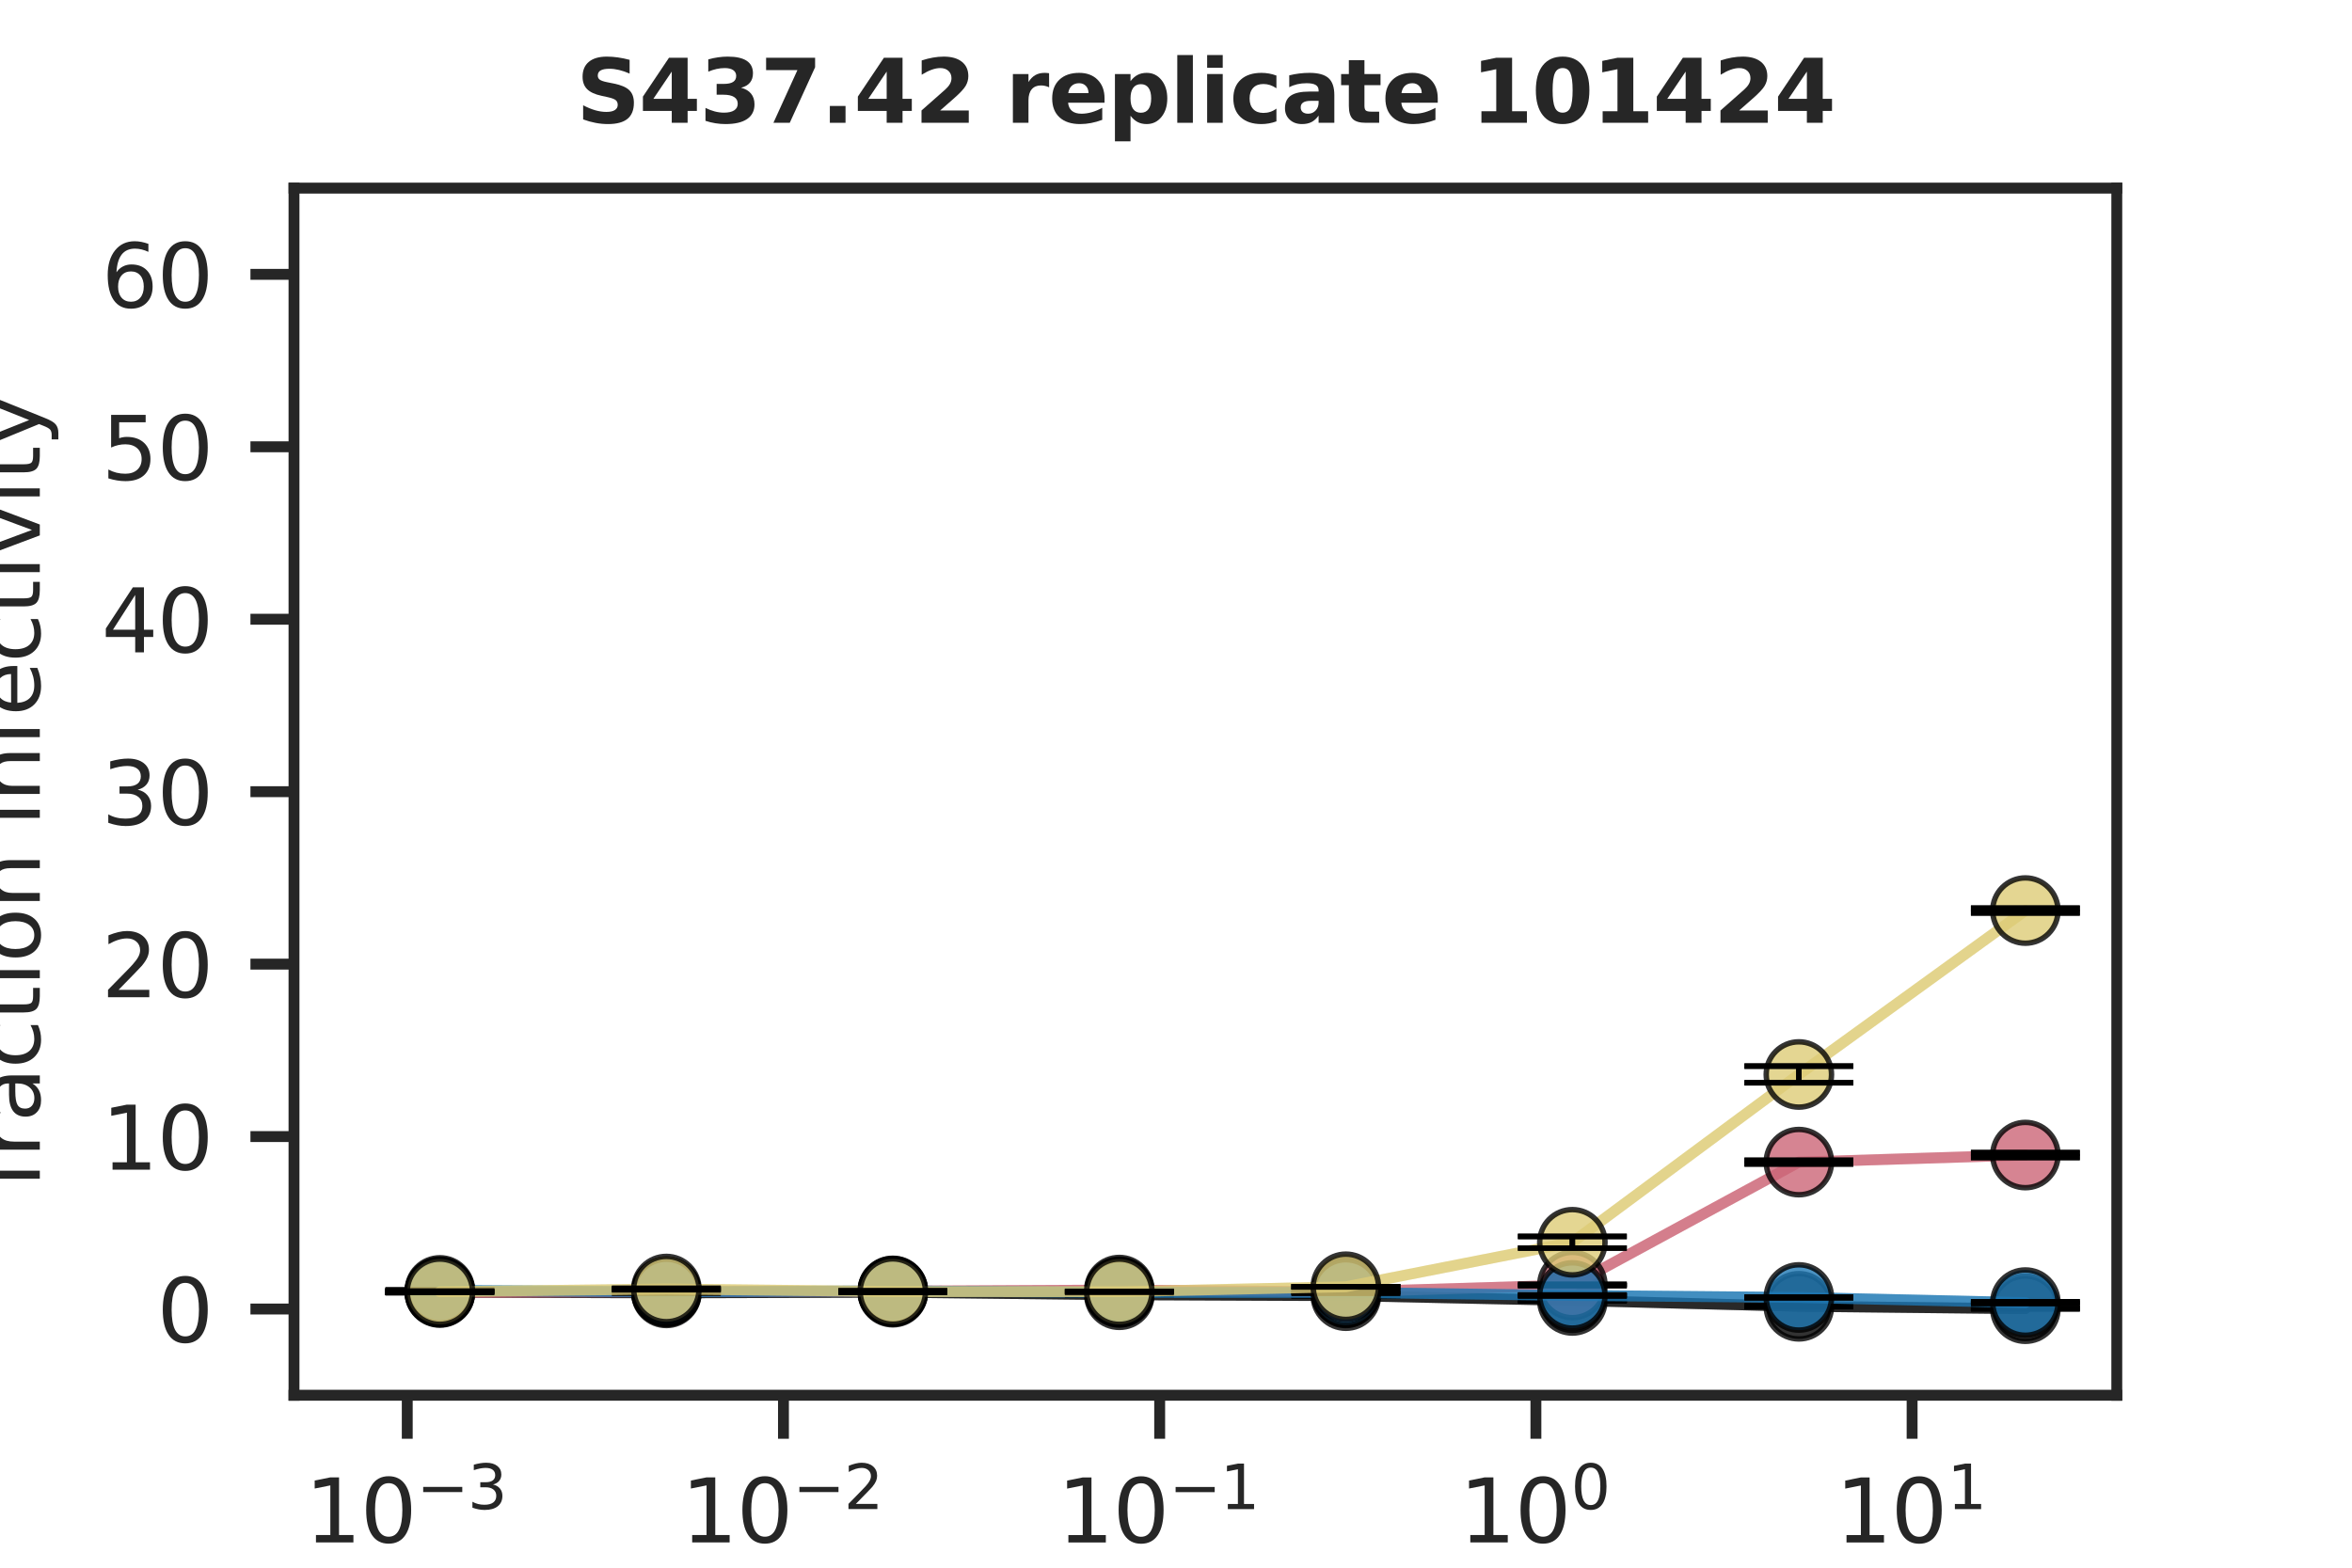 <?xml version="1.0" encoding="utf-8" standalone="no"?>
<!DOCTYPE svg PUBLIC "-//W3C//DTD SVG 1.1//EN"
  "http://www.w3.org/Graphics/SVG/1.1/DTD/svg11.dtd">
<svg xmlns:xlink="http://www.w3.org/1999/xlink" width="216pt" height="144pt" viewBox="0 0 216 144" xmlns="http://www.w3.org/2000/svg" version="1.1">
 <defs>
  <style type="text/css">*{stroke-linejoin: round; stroke-linecap: butt}</style>
 </defs>
 <g id="figure_1">
  <g id="patch_1">
   <path d="M 0 144 
L 216 144 
L 216 0 
L 0 0 
z
" style="fill: #ffffff"/>
  </g>
  <g id="axes_1">
   <g id="patch_2">
    <path d="M 27 128.16 
L 194.4 128.16 
L 194.4 17.28 
L 27 17.28 
z
" style="fill: #ffffff"/>
   </g>
   <g id="matplotlib.axis_1">
    <g id="xtick_1">
     <g id="line2d_1">
      <defs>
       <path id="mfb433342ab" d="M 0 0 
L 0 4 
" style="stroke: #262626"/>
      </defs>
      <g>
       <use xlink:href="#mfb433342ab" x="37.401" y="128.16" style="fill: #262626; stroke: #262626"/>
      </g>
     </g>
     <g id="text_1">
      <!-- $10^{-3}$ -->
      <g style="fill: #262626" transform="translate(28.001 141.739) scale(0.08 -0.08)">
       <defs>
        <path id="DejaVuSans-31" d="M 794 531 
L 1825 531 
L 1825 4091 
L 703 3866 
L 703 4441 
L 1819 4666 
L 2450 4666 
L 2450 531 
L 3481 531 
L 3481 0 
L 794 0 
L 794 531 
z
" transform="scale(0.016)"/>
        <path id="DejaVuSans-30" d="M 2034 4250 
Q 1547 4250 1301 3770 
Q 1056 3291 1056 2328 
Q 1056 1369 1301 889 
Q 1547 409 2034 409 
Q 2525 409 2770 889 
Q 3016 1369 3016 2328 
Q 3016 3291 2770 3770 
Q 2525 4250 2034 4250 
z
M 2034 4750 
Q 2819 4750 3233 4129 
Q 3647 3509 3647 2328 
Q 3647 1150 3233 529 
Q 2819 -91 2034 -91 
Q 1250 -91 836 529 
Q 422 1150 422 2328 
Q 422 3509 836 4129 
Q 1250 4750 2034 4750 
z
" transform="scale(0.016)"/>
        <path id="DejaVuSans-2212" d="M 678 2272 
L 4684 2272 
L 4684 1741 
L 678 1741 
L 678 2272 
z
" transform="scale(0.016)"/>
        <path id="DejaVuSans-33" d="M 2597 2516 
Q 3050 2419 3304 2112 
Q 3559 1806 3559 1356 
Q 3559 666 3084 287 
Q 2609 -91 1734 -91 
Q 1441 -91 1130 -33 
Q 819 25 488 141 
L 488 750 
Q 750 597 1062 519 
Q 1375 441 1716 441 
Q 2309 441 2620 675 
Q 2931 909 2931 1356 
Q 2931 1769 2642 2001 
Q 2353 2234 1838 2234 
L 1294 2234 
L 1294 2753 
L 1863 2753 
Q 2328 2753 2575 2939 
Q 2822 3125 2822 3475 
Q 2822 3834 2567 4026 
Q 2313 4219 1838 4219 
Q 1578 4219 1281 4162 
Q 984 4106 628 3988 
L 628 4550 
Q 988 4650 1302 4700 
Q 1616 4750 1894 4750 
Q 2613 4750 3031 4423 
Q 3450 4097 3450 3541 
Q 3450 3153 3228 2886 
Q 3006 2619 2597 2516 
z
" transform="scale(0.016)"/>
       </defs>
       <use xlink:href="#DejaVuSans-31" transform="translate(0 0.766)"/>
       <use xlink:href="#DejaVuSans-30" transform="translate(63.623 0.766)"/>
       <use xlink:href="#DejaVuSans-2212" transform="translate(128.203 39.047) scale(0.7)"/>
       <use xlink:href="#DejaVuSans-33" transform="translate(186.855 39.047) scale(0.7)"/>
      </g>
     </g>
    </g>
    <g id="xtick_2">
     <g id="line2d_2">
      <g>
       <use xlink:href="#mfb433342ab" x="71.951" y="128.16" style="fill: #262626; stroke: #262626"/>
      </g>
     </g>
     <g id="text_2">
      <!-- $10^{-2}$ -->
      <g style="fill: #262626" transform="translate(62.551 141.739) scale(0.08 -0.08)">
       <defs>
        <path id="DejaVuSans-32" d="M 1228 531 
L 3431 531 
L 3431 0 
L 469 0 
L 469 531 
Q 828 903 1448 1529 
Q 2069 2156 2228 2338 
Q 2531 2678 2651 2914 
Q 2772 3150 2772 3378 
Q 2772 3750 2511 3984 
Q 2250 4219 1831 4219 
Q 1534 4219 1204 4116 
Q 875 4013 500 3803 
L 500 4441 
Q 881 4594 1212 4672 
Q 1544 4750 1819 4750 
Q 2544 4750 2975 4387 
Q 3406 4025 3406 3419 
Q 3406 3131 3298 2873 
Q 3191 2616 2906 2266 
Q 2828 2175 2409 1742 
Q 1991 1309 1228 531 
z
" transform="scale(0.016)"/>
       </defs>
       <use xlink:href="#DejaVuSans-31" transform="translate(0 0.766)"/>
       <use xlink:href="#DejaVuSans-30" transform="translate(63.623 0.766)"/>
       <use xlink:href="#DejaVuSans-2212" transform="translate(128.203 39.047) scale(0.7)"/>
       <use xlink:href="#DejaVuSans-32" transform="translate(186.855 39.047) scale(0.7)"/>
      </g>
     </g>
    </g>
    <g id="xtick_3">
     <g id="line2d_3">
      <g>
       <use xlink:href="#mfb433342ab" x="106.501" y="128.16" style="fill: #262626; stroke: #262626"/>
      </g>
     </g>
     <g id="text_3">
      <!-- $10^{-1}$ -->
      <g style="fill: #262626" transform="translate(97.101 141.739) scale(0.08 -0.08)">
       <use xlink:href="#DejaVuSans-31" transform="translate(0 0.684)"/>
       <use xlink:href="#DejaVuSans-30" transform="translate(63.623 0.684)"/>
       <use xlink:href="#DejaVuSans-2212" transform="translate(128.203 38.966) scale(0.7)"/>
       <use xlink:href="#DejaVuSans-31" transform="translate(186.855 38.966) scale(0.7)"/>
      </g>
     </g>
    </g>
    <g id="xtick_4">
     <g id="line2d_4">
      <g>
       <use xlink:href="#mfb433342ab" x="141.052" y="128.16" style="fill: #262626; stroke: #262626"/>
      </g>
     </g>
     <g id="text_4">
      <!-- $10^0$ -->
      <g style="fill: #262626" transform="translate(134.012 141.739) scale(0.08 -0.08)">
       <use xlink:href="#DejaVuSans-31" transform="translate(0 0.766)"/>
       <use xlink:href="#DejaVuSans-30" transform="translate(63.623 0.766)"/>
       <use xlink:href="#DejaVuSans-30" transform="translate(128.203 39.047) scale(0.7)"/>
      </g>
     </g>
    </g>
    <g id="xtick_5">
     <g id="line2d_5">
      <g>
       <use xlink:href="#mfb433342ab" x="175.602" y="128.16" style="fill: #262626; stroke: #262626"/>
      </g>
     </g>
     <g id="text_5">
      <!-- $10^1$ -->
      <g style="fill: #262626" transform="translate(168.562 141.739) scale(0.08 -0.08)">
       <use xlink:href="#DejaVuSans-31" transform="translate(0 0.684)"/>
       <use xlink:href="#DejaVuSans-30" transform="translate(63.623 0.684)"/>
       <use xlink:href="#DejaVuSans-31" transform="translate(128.203 38.966) scale(0.7)"/>
      </g>
     </g>
    </g>
    <g id="text_6">
     <!-- concentration (μg/mL) -->
     <g style="fill: #262626" transform="translate(66.047 153.481) scale(0.08 -0.08)">
      <defs>
       <path id="DejaVuSans-63" d="M 3122 3366 
L 3122 2828 
Q 2878 2963 2633 3030 
Q 2388 3097 2138 3097 
Q 1578 3097 1268 2742 
Q 959 2388 959 1747 
Q 959 1106 1268 751 
Q 1578 397 2138 397 
Q 2388 397 2633 464 
Q 2878 531 3122 666 
L 3122 134 
Q 2881 22 2623 -34 
Q 2366 -91 2075 -91 
Q 1284 -91 818 406 
Q 353 903 353 1747 
Q 353 2603 823 3093 
Q 1294 3584 2113 3584 
Q 2378 3584 2631 3529 
Q 2884 3475 3122 3366 
z
" transform="scale(0.016)"/>
       <path id="DejaVuSans-6f" d="M 1959 3097 
Q 1497 3097 1228 2736 
Q 959 2375 959 1747 
Q 959 1119 1226 758 
Q 1494 397 1959 397 
Q 2419 397 2687 759 
Q 2956 1122 2956 1747 
Q 2956 2369 2687 2733 
Q 2419 3097 1959 3097 
z
M 1959 3584 
Q 2709 3584 3137 3096 
Q 3566 2609 3566 1747 
Q 3566 888 3137 398 
Q 2709 -91 1959 -91 
Q 1206 -91 779 398 
Q 353 888 353 1747 
Q 353 2609 779 3096 
Q 1206 3584 1959 3584 
z
" transform="scale(0.016)"/>
       <path id="DejaVuSans-6e" d="M 3513 2113 
L 3513 0 
L 2938 0 
L 2938 2094 
Q 2938 2591 2744 2837 
Q 2550 3084 2163 3084 
Q 1697 3084 1428 2787 
Q 1159 2491 1159 1978 
L 1159 0 
L 581 0 
L 581 3500 
L 1159 3500 
L 1159 2956 
Q 1366 3272 1645 3428 
Q 1925 3584 2291 3584 
Q 2894 3584 3203 3211 
Q 3513 2838 3513 2113 
z
" transform="scale(0.016)"/>
       <path id="DejaVuSans-65" d="M 3597 1894 
L 3597 1613 
L 953 1613 
Q 991 1019 1311 708 
Q 1631 397 2203 397 
Q 2534 397 2845 478 
Q 3156 559 3463 722 
L 3463 178 
Q 3153 47 2828 -22 
Q 2503 -91 2169 -91 
Q 1331 -91 842 396 
Q 353 884 353 1716 
Q 353 2575 817 3079 
Q 1281 3584 2069 3584 
Q 2775 3584 3186 3129 
Q 3597 2675 3597 1894 
z
M 3022 2063 
Q 3016 2534 2758 2815 
Q 2500 3097 2075 3097 
Q 1594 3097 1305 2825 
Q 1016 2553 972 2059 
L 3022 2063 
z
" transform="scale(0.016)"/>
       <path id="DejaVuSans-74" d="M 1172 4494 
L 1172 3500 
L 2356 3500 
L 2356 3053 
L 1172 3053 
L 1172 1153 
Q 1172 725 1289 603 
Q 1406 481 1766 481 
L 2356 481 
L 2356 0 
L 1766 0 
Q 1100 0 847 248 
Q 594 497 594 1153 
L 594 3053 
L 172 3053 
L 172 3500 
L 594 3500 
L 594 4494 
L 1172 4494 
z
" transform="scale(0.016)"/>
       <path id="DejaVuSans-72" d="M 2631 2963 
Q 2534 3019 2420 3045 
Q 2306 3072 2169 3072 
Q 1681 3072 1420 2755 
Q 1159 2438 1159 1844 
L 1159 0 
L 581 0 
L 581 3500 
L 1159 3500 
L 1159 2956 
Q 1341 3275 1631 3429 
Q 1922 3584 2338 3584 
Q 2397 3584 2469 3576 
Q 2541 3569 2628 3553 
L 2631 2963 
z
" transform="scale(0.016)"/>
       <path id="DejaVuSans-61" d="M 2194 1759 
Q 1497 1759 1228 1600 
Q 959 1441 959 1056 
Q 959 750 1161 570 
Q 1363 391 1709 391 
Q 2188 391 2477 730 
Q 2766 1069 2766 1631 
L 2766 1759 
L 2194 1759 
z
M 3341 1997 
L 3341 0 
L 2766 0 
L 2766 531 
Q 2569 213 2275 61 
Q 1981 -91 1556 -91 
Q 1019 -91 701 211 
Q 384 513 384 1019 
Q 384 1609 779 1909 
Q 1175 2209 1959 2209 
L 2766 2209 
L 2766 2266 
Q 2766 2663 2505 2880 
Q 2244 3097 1772 3097 
Q 1472 3097 1187 3025 
Q 903 2953 641 2809 
L 641 3341 
Q 956 3463 1253 3523 
Q 1550 3584 1831 3584 
Q 2591 3584 2966 3190 
Q 3341 2797 3341 1997 
z
" transform="scale(0.016)"/>
       <path id="DejaVuSans-69" d="M 603 3500 
L 1178 3500 
L 1178 0 
L 603 0 
L 603 3500 
z
M 603 4863 
L 1178 4863 
L 1178 4134 
L 603 4134 
L 603 4863 
z
" transform="scale(0.016)"/>
       <path id="DejaVuSans-20" transform="scale(0.016)"/>
       <path id="DejaVuSans-28" d="M 1984 4856 
Q 1566 4138 1362 3434 
Q 1159 2731 1159 2009 
Q 1159 1288 1364 580 
Q 1569 -128 1984 -844 
L 1484 -844 
Q 1016 -109 783 600 
Q 550 1309 550 2009 
Q 550 2706 781 3412 
Q 1013 4119 1484 4856 
L 1984 4856 
z
" transform="scale(0.016)"/>
       <path id="DejaVuSans-3bc" d="M 544 -1331 
L 544 3500 
L 1119 3500 
L 1119 1325 
Q 1119 872 1334 640 
Q 1550 409 1972 409 
Q 2434 409 2667 671 
Q 2900 934 2900 1459 
L 2900 3500 
L 3475 3500 
L 3475 806 
Q 3475 619 3529 530 
Q 3584 441 3700 441 
Q 3728 441 3778 458 
Q 3828 475 3916 513 
L 3916 50 
Q 3788 -22 3673 -56 
Q 3559 -91 3450 -91 
Q 3234 -91 3106 31 
Q 2978 153 2931 403 
Q 2775 156 2548 32 
Q 2322 -91 2016 -91 
Q 1697 -91 1473 31 
Q 1250 153 1119 397 
L 1119 -1331 
L 544 -1331 
z
" transform="scale(0.016)"/>
       <path id="DejaVuSans-67" d="M 2906 1791 
Q 2906 2416 2648 2759 
Q 2391 3103 1925 3103 
Q 1463 3103 1205 2759 
Q 947 2416 947 1791 
Q 947 1169 1205 825 
Q 1463 481 1925 481 
Q 2391 481 2648 825 
Q 2906 1169 2906 1791 
z
M 3481 434 
Q 3481 -459 3084 -895 
Q 2688 -1331 1869 -1331 
Q 1566 -1331 1297 -1286 
Q 1028 -1241 775 -1147 
L 775 -588 
Q 1028 -725 1275 -790 
Q 1522 -856 1778 -856 
Q 2344 -856 2625 -561 
Q 2906 -266 2906 331 
L 2906 616 
Q 2728 306 2450 153 
Q 2172 0 1784 0 
Q 1141 0 747 490 
Q 353 981 353 1791 
Q 353 2603 747 3093 
Q 1141 3584 1784 3584 
Q 2172 3584 2450 3431 
Q 2728 3278 2906 2969 
L 2906 3500 
L 3481 3500 
L 3481 434 
z
" transform="scale(0.016)"/>
       <path id="DejaVuSans-2f" d="M 1625 4666 
L 2156 4666 
L 531 -594 
L 0 -594 
L 1625 4666 
z
" transform="scale(0.016)"/>
       <path id="DejaVuSans-6d" d="M 3328 2828 
Q 3544 3216 3844 3400 
Q 4144 3584 4550 3584 
Q 5097 3584 5394 3201 
Q 5691 2819 5691 2113 
L 5691 0 
L 5113 0 
L 5113 2094 
Q 5113 2597 4934 2840 
Q 4756 3084 4391 3084 
Q 3944 3084 3684 2787 
Q 3425 2491 3425 1978 
L 3425 0 
L 2847 0 
L 2847 2094 
Q 2847 2600 2669 2842 
Q 2491 3084 2119 3084 
Q 1678 3084 1418 2786 
Q 1159 2488 1159 1978 
L 1159 0 
L 581 0 
L 581 3500 
L 1159 3500 
L 1159 2956 
Q 1356 3278 1631 3431 
Q 1906 3584 2284 3584 
Q 2666 3584 2933 3390 
Q 3200 3197 3328 2828 
z
" transform="scale(0.016)"/>
       <path id="DejaVuSans-4c" d="M 628 4666 
L 1259 4666 
L 1259 531 
L 3531 531 
L 3531 0 
L 628 0 
L 628 4666 
z
" transform="scale(0.016)"/>
       <path id="DejaVuSans-29" d="M 513 4856 
L 1013 4856 
Q 1481 4119 1714 3412 
Q 1947 2706 1947 2009 
Q 1947 1309 1714 600 
Q 1481 -109 1013 -844 
L 513 -844 
Q 928 -128 1133 580 
Q 1338 1288 1338 2009 
Q 1338 2731 1133 3434 
Q 928 4138 513 4856 
z
" transform="scale(0.016)"/>
      </defs>
      <use xlink:href="#DejaVuSans-63"/>
      <use xlink:href="#DejaVuSans-6f" x="54.98"/>
      <use xlink:href="#DejaVuSans-6e" x="116.162"/>
      <use xlink:href="#DejaVuSans-63" x="179.541"/>
      <use xlink:href="#DejaVuSans-65" x="234.521"/>
      <use xlink:href="#DejaVuSans-6e" x="296.045"/>
      <use xlink:href="#DejaVuSans-74" x="359.424"/>
      <use xlink:href="#DejaVuSans-72" x="398.633"/>
      <use xlink:href="#DejaVuSans-61" x="439.746"/>
      <use xlink:href="#DejaVuSans-74" x="501.025"/>
      <use xlink:href="#DejaVuSans-69" x="540.234"/>
      <use xlink:href="#DejaVuSans-6f" x="568.018"/>
      <use xlink:href="#DejaVuSans-6e" x="629.199"/>
      <use xlink:href="#DejaVuSans-20" x="692.578"/>
      <use xlink:href="#DejaVuSans-28" x="724.365"/>
      <use xlink:href="#DejaVuSans-3bc" x="763.379"/>
      <use xlink:href="#DejaVuSans-67" x="827.002"/>
      <use xlink:href="#DejaVuSans-2f" x="890.479"/>
      <use xlink:href="#DejaVuSans-6d" x="924.17"/>
      <use xlink:href="#DejaVuSans-4c" x="1021.582"/>
      <use xlink:href="#DejaVuSans-29" x="1077.295"/>
     </g>
    </g>
   </g>
   <g id="matplotlib.axis_2">
    <g id="ytick_1">
     <g id="line2d_6">
      <defs>
       <path id="m7ad1cedb26" d="M 0 0 
L -4 0 
" style="stroke: #262626"/>
      </defs>
      <g>
       <use xlink:href="#m7ad1cedb26" x="27" y="120.24" style="fill: #262626; stroke: #262626"/>
      </g>
     </g>
     <g id="text_7">
      <!-- 0 -->
      <g style="fill: #262626" transform="translate(14.41 123.279) scale(0.08 -0.08)">
       <use xlink:href="#DejaVuSans-30"/>
      </g>
     </g>
    </g>
    <g id="ytick_2">
     <g id="line2d_7">
      <g>
       <use xlink:href="#m7ad1cedb26" x="27" y="104.4" style="fill: #262626; stroke: #262626"/>
      </g>
     </g>
     <g id="text_8">
      <!-- 10 -->
      <g style="fill: #262626" transform="translate(9.32 107.439) scale(0.08 -0.08)">
       <use xlink:href="#DejaVuSans-31"/>
       <use xlink:href="#DejaVuSans-30" x="63.623"/>
      </g>
     </g>
    </g>
    <g id="ytick_3">
     <g id="line2d_8">
      <g>
       <use xlink:href="#m7ad1cedb26" x="27" y="88.56" style="fill: #262626; stroke: #262626"/>
      </g>
     </g>
     <g id="text_9">
      <!-- 20 -->
      <g style="fill: #262626" transform="translate(9.32 91.599) scale(0.08 -0.08)">
       <use xlink:href="#DejaVuSans-32"/>
       <use xlink:href="#DejaVuSans-30" x="63.623"/>
      </g>
     </g>
    </g>
    <g id="ytick_4">
     <g id="line2d_9">
      <g>
       <use xlink:href="#m7ad1cedb26" x="27" y="72.72" style="fill: #262626; stroke: #262626"/>
      </g>
     </g>
     <g id="text_10">
      <!-- 30 -->
      <g style="fill: #262626" transform="translate(9.32 75.759) scale(0.08 -0.08)">
       <use xlink:href="#DejaVuSans-33"/>
       <use xlink:href="#DejaVuSans-30" x="63.623"/>
      </g>
     </g>
    </g>
    <g id="ytick_5">
     <g id="line2d_10">
      <g>
       <use xlink:href="#m7ad1cedb26" x="27" y="56.88" style="fill: #262626; stroke: #262626"/>
      </g>
     </g>
     <g id="text_11">
      <!-- 40 -->
      <g style="fill: #262626" transform="translate(9.32 59.919) scale(0.08 -0.08)">
       <defs>
        <path id="DejaVuSans-34" d="M 2419 4116 
L 825 1625 
L 2419 1625 
L 2419 4116 
z
M 2253 4666 
L 3047 4666 
L 3047 1625 
L 3713 1625 
L 3713 1100 
L 3047 1100 
L 3047 0 
L 2419 0 
L 2419 1100 
L 313 1100 
L 313 1709 
L 2253 4666 
z
" transform="scale(0.016)"/>
       </defs>
       <use xlink:href="#DejaVuSans-34"/>
       <use xlink:href="#DejaVuSans-30" x="63.623"/>
      </g>
     </g>
    </g>
    <g id="ytick_6">
     <g id="line2d_11">
      <g>
       <use xlink:href="#m7ad1cedb26" x="27" y="41.04" style="fill: #262626; stroke: #262626"/>
      </g>
     </g>
     <g id="text_12">
      <!-- 50 -->
      <g style="fill: #262626" transform="translate(9.32 44.079) scale(0.08 -0.08)">
       <defs>
        <path id="DejaVuSans-35" d="M 691 4666 
L 3169 4666 
L 3169 4134 
L 1269 4134 
L 1269 2991 
Q 1406 3038 1543 3061 
Q 1681 3084 1819 3084 
Q 2600 3084 3056 2656 
Q 3513 2228 3513 1497 
Q 3513 744 3044 326 
Q 2575 -91 1722 -91 
Q 1428 -91 1123 -41 
Q 819 9 494 109 
L 494 744 
Q 775 591 1075 516 
Q 1375 441 1709 441 
Q 2250 441 2565 725 
Q 2881 1009 2881 1497 
Q 2881 1984 2565 2268 
Q 2250 2553 1709 2553 
Q 1456 2553 1204 2497 
Q 953 2441 691 2322 
L 691 4666 
z
" transform="scale(0.016)"/>
       </defs>
       <use xlink:href="#DejaVuSans-35"/>
       <use xlink:href="#DejaVuSans-30" x="63.623"/>
      </g>
     </g>
    </g>
    <g id="ytick_7">
     <g id="line2d_12">
      <g>
       <use xlink:href="#m7ad1cedb26" x="27" y="25.2" style="fill: #262626; stroke: #262626"/>
      </g>
     </g>
     <g id="text_13">
      <!-- 60 -->
      <g style="fill: #262626" transform="translate(9.32 28.239) scale(0.08 -0.08)">
       <defs>
        <path id="DejaVuSans-36" d="M 2113 2584 
Q 1688 2584 1439 2293 
Q 1191 2003 1191 1497 
Q 1191 994 1439 701 
Q 1688 409 2113 409 
Q 2538 409 2786 701 
Q 3034 994 3034 1497 
Q 3034 2003 2786 2293 
Q 2538 2584 2113 2584 
z
M 3366 4563 
L 3366 3988 
Q 3128 4100 2886 4159 
Q 2644 4219 2406 4219 
Q 1781 4219 1451 3797 
Q 1122 3375 1075 2522 
Q 1259 2794 1537 2939 
Q 1816 3084 2150 3084 
Q 2853 3084 3261 2657 
Q 3669 2231 3669 1497 
Q 3669 778 3244 343 
Q 2819 -91 2113 -91 
Q 1303 -91 875 529 
Q 447 1150 447 2328 
Q 447 3434 972 4092 
Q 1497 4750 2381 4750 
Q 2619 4750 2861 4703 
Q 3103 4656 3366 4563 
z
" transform="scale(0.016)"/>
       </defs>
       <use xlink:href="#DejaVuSans-36"/>
       <use xlink:href="#DejaVuSans-30" x="63.623"/>
      </g>
     </g>
    </g>
    <g id="text_14">
     <!-- fraction infectivity -->
     <g style="fill: #262626" transform="translate(3.656 109.165) rotate(-90) scale(0.08 -0.08)">
      <defs>
       <path id="DejaVuSans-66" d="M 2375 4863 
L 2375 4384 
L 1825 4384 
Q 1516 4384 1395 4259 
Q 1275 4134 1275 3809 
L 1275 3500 
L 2222 3500 
L 2222 3053 
L 1275 3053 
L 1275 0 
L 697 0 
L 697 3053 
L 147 3053 
L 147 3500 
L 697 3500 
L 697 3744 
Q 697 4328 969 4595 
Q 1241 4863 1831 4863 
L 2375 4863 
z
" transform="scale(0.016)"/>
       <path id="DejaVuSans-76" d="M 191 3500 
L 800 3500 
L 1894 563 
L 2988 3500 
L 3597 3500 
L 2284 0 
L 1503 0 
L 191 3500 
z
" transform="scale(0.016)"/>
       <path id="DejaVuSans-79" d="M 2059 -325 
Q 1816 -950 1584 -1140 
Q 1353 -1331 966 -1331 
L 506 -1331 
L 506 -850 
L 844 -850 
Q 1081 -850 1212 -737 
Q 1344 -625 1503 -206 
L 1606 56 
L 191 3500 
L 800 3500 
L 1894 763 
L 2988 3500 
L 3597 3500 
L 2059 -325 
z
" transform="scale(0.016)"/>
      </defs>
      <use xlink:href="#DejaVuSans-66"/>
      <use xlink:href="#DejaVuSans-72" x="35.205"/>
      <use xlink:href="#DejaVuSans-61" x="76.318"/>
      <use xlink:href="#DejaVuSans-63" x="137.598"/>
      <use xlink:href="#DejaVuSans-74" x="192.578"/>
      <use xlink:href="#DejaVuSans-69" x="231.787"/>
      <use xlink:href="#DejaVuSans-6f" x="259.57"/>
      <use xlink:href="#DejaVuSans-6e" x="320.752"/>
      <use xlink:href="#DejaVuSans-20" x="384.131"/>
      <use xlink:href="#DejaVuSans-69" x="415.918"/>
      <use xlink:href="#DejaVuSans-6e" x="443.701"/>
      <use xlink:href="#DejaVuSans-66" x="507.08"/>
      <use xlink:href="#DejaVuSans-65" x="542.285"/>
      <use xlink:href="#DejaVuSans-63" x="603.809"/>
      <use xlink:href="#DejaVuSans-74" x="658.789"/>
      <use xlink:href="#DejaVuSans-69" x="697.998"/>
      <use xlink:href="#DejaVuSans-76" x="725.781"/>
      <use xlink:href="#DejaVuSans-69" x="784.961"/>
      <use xlink:href="#DejaVuSans-74" x="812.744"/>
      <use xlink:href="#DejaVuSans-79" x="851.953"/>
     </g>
    </g>
   </g>
   <g id="PolyCollection_1">
    <defs>
     <path id="m86cbe881e0" d="M 40.397 -25.309 
L 40.397 -25.309 
L 61.195 -25.243 
L 81.995 -25.305 
L 102.796 -25.072 
L 123.599 -24.988 
L 144.4 -24.55 
L 165.202 -24.01 
L 186.003 -23.791 
L 186.003 -23.791 
L 186.003 -23.791 
L 165.202 -24.01 
L 144.4 -24.55 
L 123.599 -24.988 
L 102.796 -25.072 
L 81.995 -25.305 
L 61.195 -25.243 
L 40.397 -25.309 
z
" style="stroke: #000000; stroke-opacity: 0.2"/>
    </defs>
    <g clip-path="url(#p252f977381)">
     <use xlink:href="#m86cbe881e0" x="0" y="144" style="fill-opacity: 0.2; stroke: #000000; stroke-opacity: 0.2"/>
    </g>
   </g>
   <g id="PolyCollection_2">
    <defs>
     <path id="m35e1ed135b" d="M 40.397 -25.277 
L 40.397 -25.277 
L 61.195 -25.356 
L 81.995 -25.403 
L 102.796 -25.501 
L 123.599 -25.337 
L 144.4 -25.964 
L 165.202 -37.255 
L 186.003 -37.903 
L 186.003 -37.903 
L 186.003 -37.903 
L 165.202 -37.255 
L 144.4 -25.964 
L 123.599 -25.337 
L 102.796 -25.501 
L 81.995 -25.403 
L 61.195 -25.356 
L 40.397 -25.277 
z
" style="stroke: #cc6677; stroke-opacity: 0.2"/>
    </defs>
    <g clip-path="url(#p252f977381)">
     <use xlink:href="#m35e1ed135b" x="0" y="144" style="fill: #cc6677; fill-opacity: 0.2; stroke: #cc6677; stroke-opacity: 0.2"/>
    </g>
   </g>
   <g id="PolyCollection_3">
    <defs>
     <path id="ma6542bba2c" d="M 40.397 -25.47 
L 40.397 -25.47 
L 61.195 -25.341 
L 81.995 -25.424 
L 102.796 -25.286 
L 123.599 -25.287 
L 144.4 -25.006 
L 165.202 -24.823 
L 186.003 -24.35 
L 186.003 -24.35 
L 186.003 -24.35 
L 165.202 -24.823 
L 144.4 -25.006 
L 123.599 -25.287 
L 102.796 -25.286 
L 81.995 -25.424 
L 61.195 -25.341 
L 40.397 -25.47 
z
" style="stroke: #1f78b4; stroke-opacity: 0.2"/>
    </defs>
    <g clip-path="url(#p252f977381)">
     <use xlink:href="#ma6542bba2c" x="0" y="144" style="fill: #1f78b4; fill-opacity: 0.2; stroke: #1f78b4; stroke-opacity: 0.2"/>
    </g>
   </g>
   <g id="PolyCollection_4">
    <defs>
     <path id="m48dcc9e9b6" d="M 40.397 -25.349 
L 40.397 -25.349 
L 61.195 -25.595 
L 81.995 -25.365 
L 102.796 -25.349 
L 123.599 -25.803 
L 144.4 -29.892 
L 165.202 -45.304 
L 186.003 -60.36 
L 186.003 -60.36 
L 186.003 -60.36 
L 165.202 -45.304 
L 144.4 -29.892 
L 123.599 -25.803 
L 102.796 -25.349 
L 81.995 -25.365 
L 61.195 -25.595 
L 40.397 -25.349 
z
" style="stroke: #ddcc77; stroke-opacity: 0.2"/>
    </defs>
    <g clip-path="url(#p252f977381)">
     <use xlink:href="#m48dcc9e9b6" x="0" y="144" style="fill: #ddcc77; fill-opacity: 0.2; stroke: #ddcc77; stroke-opacity: 0.2"/>
    </g>
   </g>
   <g id="line2d_13">
    <path d="M 40.397 118.691 
L 61.195 118.757 
L 81.995 118.695 
L 102.796 118.928 
L 123.599 119.012 
L 144.4 119.45 
L 165.202 119.99 
L 186.003 120.209 
" clip-path="url(#p252f977381)" style="fill: none; stroke: #000000; stroke-opacity: 0.8; stroke-linecap: round"/>
    <defs>
     <path id="ma949970c4c" d="M 0 3 
C 0.796 3 1.559 2.684 2.121 2.121 
C 2.684 1.559 3 0.796 3 0 
C 3 -0.796 2.684 -1.559 2.121 -2.121 
C 1.559 -2.684 0.796 -3 0 -3 
C -0.796 -3 -1.559 -2.684 -2.121 -2.121 
C -2.684 -1.559 -3 -0.796 -3 0 
C -3 0.796 -2.684 1.559 -2.121 2.121 
C -1.559 2.684 -0.796 3 0 3 
z
" style="stroke: #000000; stroke-opacity: 0.8; stroke-width: 0.5"/>
    </defs>
    <g clip-path="url(#p252f977381)">
     <use xlink:href="#ma949970c4c" x="40.397" y="118.691" style="fill-opacity: 0.8; stroke: #000000; stroke-opacity: 0.8; stroke-width: 0.5"/>
     <use xlink:href="#ma949970c4c" x="61.195" y="118.757" style="fill-opacity: 0.8; stroke: #000000; stroke-opacity: 0.8; stroke-width: 0.5"/>
     <use xlink:href="#ma949970c4c" x="81.995" y="118.695" style="fill-opacity: 0.8; stroke: #000000; stroke-opacity: 0.8; stroke-width: 0.5"/>
     <use xlink:href="#ma949970c4c" x="102.796" y="118.928" style="fill-opacity: 0.8; stroke: #000000; stroke-opacity: 0.8; stroke-width: 0.5"/>
     <use xlink:href="#ma949970c4c" x="123.599" y="119.012" style="fill-opacity: 0.8; stroke: #000000; stroke-opacity: 0.8; stroke-width: 0.5"/>
     <use xlink:href="#ma949970c4c" x="144.4" y="119.45" style="fill-opacity: 0.8; stroke: #000000; stroke-opacity: 0.8; stroke-width: 0.5"/>
     <use xlink:href="#ma949970c4c" x="165.202" y="119.99" style="fill-opacity: 0.8; stroke: #000000; stroke-opacity: 0.8; stroke-width: 0.5"/>
     <use xlink:href="#ma949970c4c" x="186.003" y="120.209" style="fill-opacity: 0.8; stroke: #000000; stroke-opacity: 0.8; stroke-width: 0.5"/>
    </g>
   </g>
   <g id="LineCollection_1">
    <path d="M 186.003 120.211 
L 186.003 120.207 
" clip-path="url(#p252f977381)" style="fill: none; stroke: #000000; stroke-width: 0.5"/>
    <path d="M 165.202 120.025 
L 165.202 119.955 
" clip-path="url(#p252f977381)" style="fill: none; stroke: #000000; stroke-width: 0.5"/>
    <path d="M 144.4 119.481 
L 144.4 119.419 
" clip-path="url(#p252f977381)" style="fill: none; stroke: #000000; stroke-width: 0.5"/>
    <path d="M 123.599 119.013 
L 123.599 119.011 
" clip-path="url(#p252f977381)" style="fill: none; stroke: #000000; stroke-width: 0.5"/>
    <path d="M 102.796 118.944 
L 102.796 118.911 
" clip-path="url(#p252f977381)" style="fill: none; stroke: #000000; stroke-width: 0.5"/>
    <path d="M 81.995 118.725 
L 81.995 118.666 
" clip-path="url(#p252f977381)" style="fill: none; stroke: #000000; stroke-width: 0.5"/>
    <path d="M 61.195 118.801 
L 61.195 118.714 
" clip-path="url(#p252f977381)" style="fill: none; stroke: #000000; stroke-width: 0.5"/>
    <path d="M 40.397 118.697 
L 40.397 118.685 
" clip-path="url(#p252f977381)" style="fill: none; stroke: #000000; stroke-width: 0.5"/>
    <path d="M 186.003 120.211 
L 186.003 120.207 
" clip-path="url(#p252f977381)" style="fill: none; stroke: #000000; stroke-width: 0.5"/>
    <path d="M 165.202 120.025 
L 165.202 119.955 
" clip-path="url(#p252f977381)" style="fill: none; stroke: #000000; stroke-width: 0.5"/>
    <path d="M 144.4 119.481 
L 144.4 119.419 
" clip-path="url(#p252f977381)" style="fill: none; stroke: #000000; stroke-width: 0.5"/>
    <path d="M 123.599 119.013 
L 123.599 119.011 
" clip-path="url(#p252f977381)" style="fill: none; stroke: #000000; stroke-width: 0.5"/>
    <path d="M 102.796 118.944 
L 102.796 118.911 
" clip-path="url(#p252f977381)" style="fill: none; stroke: #000000; stroke-width: 0.5"/>
    <path d="M 81.995 118.725 
L 81.995 118.666 
" clip-path="url(#p252f977381)" style="fill: none; stroke: #000000; stroke-width: 0.5"/>
    <path d="M 61.195 118.801 
L 61.195 118.714 
" clip-path="url(#p252f977381)" style="fill: none; stroke: #000000; stroke-width: 0.5"/>
    <path d="M 40.397 118.697 
L 40.397 118.685 
" clip-path="url(#p252f977381)" style="fill: none; stroke: #000000; stroke-width: 0.5"/>
   </g>
   <g id="line2d_14">
    <defs>
     <path id="mffafb86225" d="M 5 0 
L -5 -0 
" style="stroke: #000000; stroke-width: 0.5"/>
    </defs>
    <g clip-path="url(#p252f977381)">
     <use xlink:href="#mffafb86225" x="186.003" y="120.211" style="stroke: #000000; stroke-width: 0.5"/>
     <use xlink:href="#mffafb86225" x="165.202" y="120.025" style="stroke: #000000; stroke-width: 0.5"/>
     <use xlink:href="#mffafb86225" x="144.4" y="119.481" style="stroke: #000000; stroke-width: 0.5"/>
     <use xlink:href="#mffafb86225" x="123.599" y="119.013" style="stroke: #000000; stroke-width: 0.5"/>
     <use xlink:href="#mffafb86225" x="102.796" y="118.944" style="stroke: #000000; stroke-width: 0.5"/>
     <use xlink:href="#mffafb86225" x="81.995" y="118.725" style="stroke: #000000; stroke-width: 0.5"/>
     <use xlink:href="#mffafb86225" x="61.195" y="118.801" style="stroke: #000000; stroke-width: 0.5"/>
     <use xlink:href="#mffafb86225" x="40.397" y="118.697" style="stroke: #000000; stroke-width: 0.5"/>
     <use xlink:href="#mffafb86225" x="186.003" y="120.211" style="stroke: #000000; stroke-width: 0.5"/>
     <use xlink:href="#mffafb86225" x="165.202" y="120.025" style="stroke: #000000; stroke-width: 0.5"/>
     <use xlink:href="#mffafb86225" x="144.4" y="119.481" style="stroke: #000000; stroke-width: 0.5"/>
     <use xlink:href="#mffafb86225" x="123.599" y="119.013" style="stroke: #000000; stroke-width: 0.5"/>
     <use xlink:href="#mffafb86225" x="102.796" y="118.944" style="stroke: #000000; stroke-width: 0.5"/>
     <use xlink:href="#mffafb86225" x="81.995" y="118.725" style="stroke: #000000; stroke-width: 0.5"/>
     <use xlink:href="#mffafb86225" x="61.195" y="118.801" style="stroke: #000000; stroke-width: 0.5"/>
     <use xlink:href="#mffafb86225" x="40.397" y="118.697" style="stroke: #000000; stroke-width: 0.5"/>
    </g>
   </g>
   <g id="line2d_15">
    <g clip-path="url(#p252f977381)">
     <use xlink:href="#mffafb86225" x="186.003" y="120.207" style="stroke: #000000; stroke-width: 0.5"/>
     <use xlink:href="#mffafb86225" x="165.202" y="119.955" style="stroke: #000000; stroke-width: 0.5"/>
     <use xlink:href="#mffafb86225" x="144.4" y="119.419" style="stroke: #000000; stroke-width: 0.5"/>
     <use xlink:href="#mffafb86225" x="123.599" y="119.011" style="stroke: #000000; stroke-width: 0.5"/>
     <use xlink:href="#mffafb86225" x="102.796" y="118.911" style="stroke: #000000; stroke-width: 0.5"/>
     <use xlink:href="#mffafb86225" x="81.995" y="118.666" style="stroke: #000000; stroke-width: 0.5"/>
     <use xlink:href="#mffafb86225" x="61.195" y="118.714" style="stroke: #000000; stroke-width: 0.5"/>
     <use xlink:href="#mffafb86225" x="40.397" y="118.685" style="stroke: #000000; stroke-width: 0.5"/>
     <use xlink:href="#mffafb86225" x="186.003" y="120.207" style="stroke: #000000; stroke-width: 0.5"/>
     <use xlink:href="#mffafb86225" x="165.202" y="119.955" style="stroke: #000000; stroke-width: 0.5"/>
     <use xlink:href="#mffafb86225" x="144.4" y="119.419" style="stroke: #000000; stroke-width: 0.5"/>
     <use xlink:href="#mffafb86225" x="123.599" y="119.011" style="stroke: #000000; stroke-width: 0.5"/>
     <use xlink:href="#mffafb86225" x="102.796" y="118.911" style="stroke: #000000; stroke-width: 0.5"/>
     <use xlink:href="#mffafb86225" x="81.995" y="118.666" style="stroke: #000000; stroke-width: 0.5"/>
     <use xlink:href="#mffafb86225" x="61.195" y="118.714" style="stroke: #000000; stroke-width: 0.5"/>
     <use xlink:href="#mffafb86225" x="40.397" y="118.685" style="stroke: #000000; stroke-width: 0.5"/>
    </g>
   </g>
   <g id="line2d_16">
    <path d="M 40.397 118.723 
L 61.195 118.644 
L 81.995 118.597 
L 102.796 118.499 
L 123.599 118.663 
L 144.4 118.036 
L 165.202 106.745 
L 186.003 106.097 
" clip-path="url(#p252f977381)" style="fill: none; stroke: #cc6677; stroke-opacity: 0.8; stroke-linecap: round"/>
    <defs>
     <path id="m44f1dcc7ca" d="M 0 3 
C 0.796 3 1.559 2.684 2.121 2.121 
C 2.684 1.559 3 0.796 3 0 
C 3 -0.796 2.684 -1.559 2.121 -2.121 
C 1.559 -2.684 0.796 -3 0 -3 
C -0.796 -3 -1.559 -2.684 -2.121 -2.121 
C -2.684 -1.559 -3 -0.796 -3 0 
C -3 0.796 -2.684 1.559 -2.121 2.121 
C -1.559 2.684 -0.796 3 0 3 
z
" style="stroke: #000000; stroke-opacity: 0.8; stroke-width: 0.5"/>
    </defs>
    <g clip-path="url(#p252f977381)">
     <use xlink:href="#m44f1dcc7ca" x="40.397" y="118.723" style="fill: #cc6677; fill-opacity: 0.8; stroke: #000000; stroke-opacity: 0.8; stroke-width: 0.5"/>
     <use xlink:href="#m44f1dcc7ca" x="61.195" y="118.644" style="fill: #cc6677; fill-opacity: 0.8; stroke: #000000; stroke-opacity: 0.8; stroke-width: 0.5"/>
     <use xlink:href="#m44f1dcc7ca" x="81.995" y="118.597" style="fill: #cc6677; fill-opacity: 0.8; stroke: #000000; stroke-opacity: 0.8; stroke-width: 0.5"/>
     <use xlink:href="#m44f1dcc7ca" x="102.796" y="118.499" style="fill: #cc6677; fill-opacity: 0.8; stroke: #000000; stroke-opacity: 0.8; stroke-width: 0.5"/>
     <use xlink:href="#m44f1dcc7ca" x="123.599" y="118.663" style="fill: #cc6677; fill-opacity: 0.8; stroke: #000000; stroke-opacity: 0.8; stroke-width: 0.5"/>
     <use xlink:href="#m44f1dcc7ca" x="144.4" y="118.036" style="fill: #cc6677; fill-opacity: 0.8; stroke: #000000; stroke-opacity: 0.8; stroke-width: 0.5"/>
     <use xlink:href="#m44f1dcc7ca" x="165.202" y="106.745" style="fill: #cc6677; fill-opacity: 0.8; stroke: #000000; stroke-opacity: 0.8; stroke-width: 0.5"/>
     <use xlink:href="#m44f1dcc7ca" x="186.003" y="106.097" style="fill: #cc6677; fill-opacity: 0.8; stroke: #000000; stroke-opacity: 0.8; stroke-width: 0.5"/>
    </g>
   </g>
   <g id="LineCollection_2">
    <path d="M 186.003 106.319 
L 186.003 105.875 
" clip-path="url(#p252f977381)" style="fill: none; stroke: #000000; stroke-width: 0.5"/>
    <path d="M 165.202 106.912 
L 165.202 106.577 
" clip-path="url(#p252f977381)" style="fill: none; stroke: #000000; stroke-width: 0.5"/>
    <path d="M 144.4 118.092 
L 144.4 117.981 
" clip-path="url(#p252f977381)" style="fill: none; stroke: #000000; stroke-width: 0.5"/>
    <path d="M 123.599 118.696 
L 123.599 118.631 
" clip-path="url(#p252f977381)" style="fill: none; stroke: #000000; stroke-width: 0.5"/>
    <path d="M 102.796 118.519 
L 102.796 118.48 
" clip-path="url(#p252f977381)" style="fill: none; stroke: #000000; stroke-width: 0.5"/>
    <path d="M 81.995 118.631 
L 81.995 118.564 
" clip-path="url(#p252f977381)" style="fill: none; stroke: #000000; stroke-width: 0.5"/>
    <path d="M 61.195 118.646 
L 61.195 118.643 
" clip-path="url(#p252f977381)" style="fill: none; stroke: #000000; stroke-width: 0.5"/>
    <path d="M 40.397 118.74 
L 40.397 118.706 
" clip-path="url(#p252f977381)" style="fill: none; stroke: #000000; stroke-width: 0.5"/>
    <path d="M 186.003 106.319 
L 186.003 105.875 
" clip-path="url(#p252f977381)" style="fill: none; stroke: #000000; stroke-width: 0.5"/>
    <path d="M 165.202 106.912 
L 165.202 106.577 
" clip-path="url(#p252f977381)" style="fill: none; stroke: #000000; stroke-width: 0.5"/>
    <path d="M 144.4 118.092 
L 144.4 117.981 
" clip-path="url(#p252f977381)" style="fill: none; stroke: #000000; stroke-width: 0.5"/>
    <path d="M 123.599 118.696 
L 123.599 118.631 
" clip-path="url(#p252f977381)" style="fill: none; stroke: #000000; stroke-width: 0.5"/>
    <path d="M 102.796 118.519 
L 102.796 118.48 
" clip-path="url(#p252f977381)" style="fill: none; stroke: #000000; stroke-width: 0.5"/>
    <path d="M 81.995 118.631 
L 81.995 118.564 
" clip-path="url(#p252f977381)" style="fill: none; stroke: #000000; stroke-width: 0.5"/>
    <path d="M 61.195 118.646 
L 61.195 118.643 
" clip-path="url(#p252f977381)" style="fill: none; stroke: #000000; stroke-width: 0.5"/>
    <path d="M 40.397 118.74 
L 40.397 118.706 
" clip-path="url(#p252f977381)" style="fill: none; stroke: #000000; stroke-width: 0.5"/>
   </g>
   <g id="line2d_17">
    <g clip-path="url(#p252f977381)">
     <use xlink:href="#mffafb86225" x="186.003" y="106.319" style="stroke: #000000; stroke-width: 0.5"/>
     <use xlink:href="#mffafb86225" x="165.202" y="106.912" style="stroke: #000000; stroke-width: 0.5"/>
     <use xlink:href="#mffafb86225" x="144.4" y="118.092" style="stroke: #000000; stroke-width: 0.5"/>
     <use xlink:href="#mffafb86225" x="123.599" y="118.696" style="stroke: #000000; stroke-width: 0.5"/>
     <use xlink:href="#mffafb86225" x="102.796" y="118.519" style="stroke: #000000; stroke-width: 0.5"/>
     <use xlink:href="#mffafb86225" x="81.995" y="118.631" style="stroke: #000000; stroke-width: 0.5"/>
     <use xlink:href="#mffafb86225" x="61.195" y="118.646" style="stroke: #000000; stroke-width: 0.5"/>
     <use xlink:href="#mffafb86225" x="40.397" y="118.74" style="stroke: #000000; stroke-width: 0.5"/>
     <use xlink:href="#mffafb86225" x="186.003" y="106.319" style="stroke: #000000; stroke-width: 0.5"/>
     <use xlink:href="#mffafb86225" x="165.202" y="106.912" style="stroke: #000000; stroke-width: 0.5"/>
     <use xlink:href="#mffafb86225" x="144.4" y="118.092" style="stroke: #000000; stroke-width: 0.5"/>
     <use xlink:href="#mffafb86225" x="123.599" y="118.696" style="stroke: #000000; stroke-width: 0.5"/>
     <use xlink:href="#mffafb86225" x="102.796" y="118.519" style="stroke: #000000; stroke-width: 0.5"/>
     <use xlink:href="#mffafb86225" x="81.995" y="118.631" style="stroke: #000000; stroke-width: 0.5"/>
     <use xlink:href="#mffafb86225" x="61.195" y="118.646" style="stroke: #000000; stroke-width: 0.5"/>
     <use xlink:href="#mffafb86225" x="40.397" y="118.74" style="stroke: #000000; stroke-width: 0.5"/>
    </g>
   </g>
   <g id="line2d_18">
    <g clip-path="url(#p252f977381)">
     <use xlink:href="#mffafb86225" x="186.003" y="105.875" style="stroke: #000000; stroke-width: 0.5"/>
     <use xlink:href="#mffafb86225" x="165.202" y="106.577" style="stroke: #000000; stroke-width: 0.5"/>
     <use xlink:href="#mffafb86225" x="144.4" y="117.981" style="stroke: #000000; stroke-width: 0.5"/>
     <use xlink:href="#mffafb86225" x="123.599" y="118.631" style="stroke: #000000; stroke-width: 0.5"/>
     <use xlink:href="#mffafb86225" x="102.796" y="118.48" style="stroke: #000000; stroke-width: 0.5"/>
     <use xlink:href="#mffafb86225" x="81.995" y="118.564" style="stroke: #000000; stroke-width: 0.5"/>
     <use xlink:href="#mffafb86225" x="61.195" y="118.643" style="stroke: #000000; stroke-width: 0.5"/>
     <use xlink:href="#mffafb86225" x="40.397" y="118.706" style="stroke: #000000; stroke-width: 0.5"/>
     <use xlink:href="#mffafb86225" x="186.003" y="105.875" style="stroke: #000000; stroke-width: 0.5"/>
     <use xlink:href="#mffafb86225" x="165.202" y="106.577" style="stroke: #000000; stroke-width: 0.5"/>
     <use xlink:href="#mffafb86225" x="144.4" y="117.981" style="stroke: #000000; stroke-width: 0.5"/>
     <use xlink:href="#mffafb86225" x="123.599" y="118.631" style="stroke: #000000; stroke-width: 0.5"/>
     <use xlink:href="#mffafb86225" x="102.796" y="118.48" style="stroke: #000000; stroke-width: 0.5"/>
     <use xlink:href="#mffafb86225" x="81.995" y="118.564" style="stroke: #000000; stroke-width: 0.5"/>
     <use xlink:href="#mffafb86225" x="61.195" y="118.643" style="stroke: #000000; stroke-width: 0.5"/>
     <use xlink:href="#mffafb86225" x="40.397" y="118.706" style="stroke: #000000; stroke-width: 0.5"/>
    </g>
   </g>
   <g id="line2d_19">
    <path d="M 40.397 118.53 
L 61.195 118.659 
L 81.995 118.576 
L 102.796 118.714 
L 123.599 118.713 
L 144.4 118.994 
L 165.202 119.177 
L 186.003 119.65 
" clip-path="url(#p252f977381)" style="fill: none; stroke: #1f78b4; stroke-opacity: 0.8; stroke-linecap: round"/>
    <defs>
     <path id="m28ad855615" d="M 0 3 
C 0.796 3 1.559 2.684 2.121 2.121 
C 2.684 1.559 3 0.796 3 0 
C 3 -0.796 2.684 -1.559 2.121 -2.121 
C 1.559 -2.684 0.796 -3 0 -3 
C -0.796 -3 -1.559 -2.684 -2.121 -2.121 
C -2.684 -1.559 -3 -0.796 -3 0 
C -3 0.796 -2.684 1.559 -2.121 2.121 
C -1.559 2.684 -0.796 3 0 3 
z
" style="stroke: #000000; stroke-opacity: 0.8; stroke-width: 0.5"/>
    </defs>
    <g clip-path="url(#p252f977381)">
     <use xlink:href="#m28ad855615" x="40.397" y="118.53" style="fill: #1f78b4; fill-opacity: 0.8; stroke: #000000; stroke-opacity: 0.8; stroke-width: 0.5"/>
     <use xlink:href="#m28ad855615" x="61.195" y="118.659" style="fill: #1f78b4; fill-opacity: 0.8; stroke: #000000; stroke-opacity: 0.8; stroke-width: 0.5"/>
     <use xlink:href="#m28ad855615" x="81.995" y="118.576" style="fill: #1f78b4; fill-opacity: 0.8; stroke: #000000; stroke-opacity: 0.8; stroke-width: 0.5"/>
     <use xlink:href="#m28ad855615" x="102.796" y="118.714" style="fill: #1f78b4; fill-opacity: 0.8; stroke: #000000; stroke-opacity: 0.8; stroke-width: 0.5"/>
     <use xlink:href="#m28ad855615" x="123.599" y="118.713" style="fill: #1f78b4; fill-opacity: 0.8; stroke: #000000; stroke-opacity: 0.8; stroke-width: 0.5"/>
     <use xlink:href="#m28ad855615" x="144.4" y="118.994" style="fill: #1f78b4; fill-opacity: 0.8; stroke: #000000; stroke-opacity: 0.8; stroke-width: 0.5"/>
     <use xlink:href="#m28ad855615" x="165.202" y="119.177" style="fill: #1f78b4; fill-opacity: 0.8; stroke: #000000; stroke-opacity: 0.8; stroke-width: 0.5"/>
     <use xlink:href="#m28ad855615" x="186.003" y="119.65" style="fill: #1f78b4; fill-opacity: 0.8; stroke: #000000; stroke-opacity: 0.8; stroke-width: 0.5"/>
    </g>
   </g>
   <g id="LineCollection_3">
    <path d="M 186.003 119.727 
L 186.003 119.573 
" clip-path="url(#p252f977381)" style="fill: none; stroke: #000000; stroke-width: 0.5"/>
    <path d="M 165.202 119.209 
L 165.202 119.144 
" clip-path="url(#p252f977381)" style="fill: none; stroke: #000000; stroke-width: 0.5"/>
    <path d="M 144.4 119.034 
L 144.4 118.954 
" clip-path="url(#p252f977381)" style="fill: none; stroke: #000000; stroke-width: 0.5"/>
    <path d="M 123.599 118.782 
L 123.599 118.644 
" clip-path="url(#p252f977381)" style="fill: none; stroke: #000000; stroke-width: 0.5"/>
    <path d="M 102.796 118.752 
L 102.796 118.676 
" clip-path="url(#p252f977381)" style="fill: none; stroke: #000000; stroke-width: 0.5"/>
    <path d="M 81.995 118.603 
L 81.995 118.548 
" clip-path="url(#p252f977381)" style="fill: none; stroke: #000000; stroke-width: 0.5"/>
    <path d="M 61.195 118.762 
L 61.195 118.555 
" clip-path="url(#p252f977381)" style="fill: none; stroke: #000000; stroke-width: 0.5"/>
    <path d="M 40.397 118.571 
L 40.397 118.49 
" clip-path="url(#p252f977381)" style="fill: none; stroke: #000000; stroke-width: 0.5"/>
    <path d="M 186.003 119.727 
L 186.003 119.573 
" clip-path="url(#p252f977381)" style="fill: none; stroke: #000000; stroke-width: 0.5"/>
    <path d="M 165.202 119.209 
L 165.202 119.144 
" clip-path="url(#p252f977381)" style="fill: none; stroke: #000000; stroke-width: 0.5"/>
    <path d="M 144.4 119.034 
L 144.4 118.954 
" clip-path="url(#p252f977381)" style="fill: none; stroke: #000000; stroke-width: 0.5"/>
    <path d="M 123.599 118.782 
L 123.599 118.644 
" clip-path="url(#p252f977381)" style="fill: none; stroke: #000000; stroke-width: 0.5"/>
    <path d="M 102.796 118.752 
L 102.796 118.676 
" clip-path="url(#p252f977381)" style="fill: none; stroke: #000000; stroke-width: 0.5"/>
    <path d="M 81.995 118.603 
L 81.995 118.548 
" clip-path="url(#p252f977381)" style="fill: none; stroke: #000000; stroke-width: 0.5"/>
    <path d="M 61.195 118.762 
L 61.195 118.555 
" clip-path="url(#p252f977381)" style="fill: none; stroke: #000000; stroke-width: 0.5"/>
    <path d="M 40.397 118.571 
L 40.397 118.49 
" clip-path="url(#p252f977381)" style="fill: none; stroke: #000000; stroke-width: 0.5"/>
   </g>
   <g id="line2d_20">
    <g clip-path="url(#p252f977381)">
     <use xlink:href="#mffafb86225" x="186.003" y="119.727" style="stroke: #000000; stroke-width: 0.5"/>
     <use xlink:href="#mffafb86225" x="165.202" y="119.209" style="stroke: #000000; stroke-width: 0.5"/>
     <use xlink:href="#mffafb86225" x="144.4" y="119.034" style="stroke: #000000; stroke-width: 0.5"/>
     <use xlink:href="#mffafb86225" x="123.599" y="118.782" style="stroke: #000000; stroke-width: 0.5"/>
     <use xlink:href="#mffafb86225" x="102.796" y="118.752" style="stroke: #000000; stroke-width: 0.5"/>
     <use xlink:href="#mffafb86225" x="81.995" y="118.603" style="stroke: #000000; stroke-width: 0.5"/>
     <use xlink:href="#mffafb86225" x="61.195" y="118.762" style="stroke: #000000; stroke-width: 0.5"/>
     <use xlink:href="#mffafb86225" x="40.397" y="118.571" style="stroke: #000000; stroke-width: 0.5"/>
     <use xlink:href="#mffafb86225" x="186.003" y="119.727" style="stroke: #000000; stroke-width: 0.5"/>
     <use xlink:href="#mffafb86225" x="165.202" y="119.209" style="stroke: #000000; stroke-width: 0.5"/>
     <use xlink:href="#mffafb86225" x="144.4" y="119.034" style="stroke: #000000; stroke-width: 0.5"/>
     <use xlink:href="#mffafb86225" x="123.599" y="118.782" style="stroke: #000000; stroke-width: 0.5"/>
     <use xlink:href="#mffafb86225" x="102.796" y="118.752" style="stroke: #000000; stroke-width: 0.5"/>
     <use xlink:href="#mffafb86225" x="81.995" y="118.603" style="stroke: #000000; stroke-width: 0.5"/>
     <use xlink:href="#mffafb86225" x="61.195" y="118.762" style="stroke: #000000; stroke-width: 0.5"/>
     <use xlink:href="#mffafb86225" x="40.397" y="118.571" style="stroke: #000000; stroke-width: 0.5"/>
    </g>
   </g>
   <g id="line2d_21">
    <g clip-path="url(#p252f977381)">
     <use xlink:href="#mffafb86225" x="186.003" y="119.573" style="stroke: #000000; stroke-width: 0.5"/>
     <use xlink:href="#mffafb86225" x="165.202" y="119.144" style="stroke: #000000; stroke-width: 0.5"/>
     <use xlink:href="#mffafb86225" x="144.4" y="118.954" style="stroke: #000000; stroke-width: 0.5"/>
     <use xlink:href="#mffafb86225" x="123.599" y="118.644" style="stroke: #000000; stroke-width: 0.5"/>
     <use xlink:href="#mffafb86225" x="102.796" y="118.676" style="stroke: #000000; stroke-width: 0.5"/>
     <use xlink:href="#mffafb86225" x="81.995" y="118.548" style="stroke: #000000; stroke-width: 0.5"/>
     <use xlink:href="#mffafb86225" x="61.195" y="118.555" style="stroke: #000000; stroke-width: 0.5"/>
     <use xlink:href="#mffafb86225" x="40.397" y="118.49" style="stroke: #000000; stroke-width: 0.5"/>
     <use xlink:href="#mffafb86225" x="186.003" y="119.573" style="stroke: #000000; stroke-width: 0.5"/>
     <use xlink:href="#mffafb86225" x="165.202" y="119.144" style="stroke: #000000; stroke-width: 0.5"/>
     <use xlink:href="#mffafb86225" x="144.4" y="118.954" style="stroke: #000000; stroke-width: 0.5"/>
     <use xlink:href="#mffafb86225" x="123.599" y="118.644" style="stroke: #000000; stroke-width: 0.5"/>
     <use xlink:href="#mffafb86225" x="102.796" y="118.676" style="stroke: #000000; stroke-width: 0.5"/>
     <use xlink:href="#mffafb86225" x="81.995" y="118.548" style="stroke: #000000; stroke-width: 0.5"/>
     <use xlink:href="#mffafb86225" x="61.195" y="118.555" style="stroke: #000000; stroke-width: 0.5"/>
     <use xlink:href="#mffafb86225" x="40.397" y="118.49" style="stroke: #000000; stroke-width: 0.5"/>
    </g>
   </g>
   <g id="line2d_22">
    <path d="M 40.397 118.651 
L 61.195 118.405 
L 81.995 118.635 
L 102.796 118.651 
L 123.599 118.197 
L 144.4 114.108 
L 165.202 98.696 
L 186.003 83.64 
" clip-path="url(#p252f977381)" style="fill: none; stroke: #ddcc77; stroke-opacity: 0.8; stroke-linecap: round"/>
    <defs>
     <path id="mcee3197828" d="M 0 3 
C 0.796 3 1.559 2.684 2.121 2.121 
C 2.684 1.559 3 0.796 3 0 
C 3 -0.796 2.684 -1.559 2.121 -2.121 
C 1.559 -2.684 0.796 -3 0 -3 
C -0.796 -3 -1.559 -2.684 -2.121 -2.121 
C -2.684 -1.559 -3 -0.796 -3 0 
C -3 0.796 -2.684 1.559 -2.121 2.121 
C -1.559 2.684 -0.796 3 0 3 
z
" style="stroke: #000000; stroke-opacity: 0.8; stroke-width: 0.5"/>
    </defs>
    <g clip-path="url(#p252f977381)">
     <use xlink:href="#mcee3197828" x="40.397" y="118.651" style="fill: #ddcc77; fill-opacity: 0.8; stroke: #000000; stroke-opacity: 0.8; stroke-width: 0.5"/>
     <use xlink:href="#mcee3197828" x="61.195" y="118.405" style="fill: #ddcc77; fill-opacity: 0.8; stroke: #000000; stroke-opacity: 0.8; stroke-width: 0.5"/>
     <use xlink:href="#mcee3197828" x="81.995" y="118.635" style="fill: #ddcc77; fill-opacity: 0.8; stroke: #000000; stroke-opacity: 0.8; stroke-width: 0.5"/>
     <use xlink:href="#mcee3197828" x="102.796" y="118.651" style="fill: #ddcc77; fill-opacity: 0.8; stroke: #000000; stroke-opacity: 0.8; stroke-width: 0.5"/>
     <use xlink:href="#mcee3197828" x="123.599" y="118.197" style="fill: #ddcc77; fill-opacity: 0.8; stroke: #000000; stroke-opacity: 0.8; stroke-width: 0.5"/>
     <use xlink:href="#mcee3197828" x="144.4" y="114.108" style="fill: #ddcc77; fill-opacity: 0.8; stroke: #000000; stroke-opacity: 0.8; stroke-width: 0.5"/>
     <use xlink:href="#mcee3197828" x="165.202" y="98.696" style="fill: #ddcc77; fill-opacity: 0.8; stroke: #000000; stroke-opacity: 0.8; stroke-width: 0.5"/>
     <use xlink:href="#mcee3197828" x="186.003" y="83.64" style="fill: #ddcc77; fill-opacity: 0.8; stroke: #000000; stroke-opacity: 0.8; stroke-width: 0.5"/>
    </g>
   </g>
   <g id="LineCollection_4">
    <path d="M 186.003 83.859 
L 186.003 83.421 
" clip-path="url(#p252f977381)" style="fill: none; stroke: #000000; stroke-width: 0.5"/>
    <path d="M 165.202 99.463 
L 165.202 97.928 
" clip-path="url(#p252f977381)" style="fill: none; stroke: #000000; stroke-width: 0.5"/>
    <path d="M 144.4 114.641 
L 144.4 113.575 
" clip-path="url(#p252f977381)" style="fill: none; stroke: #000000; stroke-width: 0.5"/>
    <path d="M 123.599 118.208 
L 123.599 118.185 
" clip-path="url(#p252f977381)" style="fill: none; stroke: #000000; stroke-width: 0.5"/>
    <path d="M 102.796 118.684 
L 102.796 118.619 
" clip-path="url(#p252f977381)" style="fill: none; stroke: #000000; stroke-width: 0.5"/>
    <path d="M 81.995 118.697 
L 81.995 118.574 
" clip-path="url(#p252f977381)" style="fill: none; stroke: #000000; stroke-width: 0.5"/>
    <path d="M 61.195 118.467 
L 61.195 118.343 
" clip-path="url(#p252f977381)" style="fill: none; stroke: #000000; stroke-width: 0.5"/>
    <path d="M 40.397 118.701 
L 40.397 118.602 
" clip-path="url(#p252f977381)" style="fill: none; stroke: #000000; stroke-width: 0.5"/>
    <path d="M 186.003 83.859 
L 186.003 83.421 
" clip-path="url(#p252f977381)" style="fill: none; stroke: #000000; stroke-width: 0.5"/>
    <path d="M 165.202 99.463 
L 165.202 97.928 
" clip-path="url(#p252f977381)" style="fill: none; stroke: #000000; stroke-width: 0.5"/>
    <path d="M 144.4 114.641 
L 144.4 113.575 
" clip-path="url(#p252f977381)" style="fill: none; stroke: #000000; stroke-width: 0.5"/>
    <path d="M 123.599 118.208 
L 123.599 118.185 
" clip-path="url(#p252f977381)" style="fill: none; stroke: #000000; stroke-width: 0.5"/>
    <path d="M 102.796 118.684 
L 102.796 118.619 
" clip-path="url(#p252f977381)" style="fill: none; stroke: #000000; stroke-width: 0.5"/>
    <path d="M 81.995 118.697 
L 81.995 118.574 
" clip-path="url(#p252f977381)" style="fill: none; stroke: #000000; stroke-width: 0.5"/>
    <path d="M 61.195 118.467 
L 61.195 118.343 
" clip-path="url(#p252f977381)" style="fill: none; stroke: #000000; stroke-width: 0.5"/>
    <path d="M 40.397 118.701 
L 40.397 118.602 
" clip-path="url(#p252f977381)" style="fill: none; stroke: #000000; stroke-width: 0.5"/>
   </g>
   <g id="line2d_23">
    <g clip-path="url(#p252f977381)">
     <use xlink:href="#mffafb86225" x="186.003" y="83.859" style="stroke: #000000; stroke-width: 0.5"/>
     <use xlink:href="#mffafb86225" x="165.202" y="99.463" style="stroke: #000000; stroke-width: 0.5"/>
     <use xlink:href="#mffafb86225" x="144.4" y="114.641" style="stroke: #000000; stroke-width: 0.5"/>
     <use xlink:href="#mffafb86225" x="123.599" y="118.208" style="stroke: #000000; stroke-width: 0.5"/>
     <use xlink:href="#mffafb86225" x="102.796" y="118.684" style="stroke: #000000; stroke-width: 0.5"/>
     <use xlink:href="#mffafb86225" x="81.995" y="118.697" style="stroke: #000000; stroke-width: 0.5"/>
     <use xlink:href="#mffafb86225" x="61.195" y="118.467" style="stroke: #000000; stroke-width: 0.5"/>
     <use xlink:href="#mffafb86225" x="40.397" y="118.701" style="stroke: #000000; stroke-width: 0.5"/>
     <use xlink:href="#mffafb86225" x="186.003" y="83.859" style="stroke: #000000; stroke-width: 0.5"/>
     <use xlink:href="#mffafb86225" x="165.202" y="99.463" style="stroke: #000000; stroke-width: 0.5"/>
     <use xlink:href="#mffafb86225" x="144.4" y="114.641" style="stroke: #000000; stroke-width: 0.5"/>
     <use xlink:href="#mffafb86225" x="123.599" y="118.208" style="stroke: #000000; stroke-width: 0.5"/>
     <use xlink:href="#mffafb86225" x="102.796" y="118.684" style="stroke: #000000; stroke-width: 0.5"/>
     <use xlink:href="#mffafb86225" x="81.995" y="118.697" style="stroke: #000000; stroke-width: 0.5"/>
     <use xlink:href="#mffafb86225" x="61.195" y="118.467" style="stroke: #000000; stroke-width: 0.5"/>
     <use xlink:href="#mffafb86225" x="40.397" y="118.701" style="stroke: #000000; stroke-width: 0.5"/>
    </g>
   </g>
   <g id="line2d_24">
    <g clip-path="url(#p252f977381)">
     <use xlink:href="#mffafb86225" x="186.003" y="83.421" style="stroke: #000000; stroke-width: 0.5"/>
     <use xlink:href="#mffafb86225" x="165.202" y="97.928" style="stroke: #000000; stroke-width: 0.5"/>
     <use xlink:href="#mffafb86225" x="144.4" y="113.575" style="stroke: #000000; stroke-width: 0.5"/>
     <use xlink:href="#mffafb86225" x="123.599" y="118.185" style="stroke: #000000; stroke-width: 0.5"/>
     <use xlink:href="#mffafb86225" x="102.796" y="118.619" style="stroke: #000000; stroke-width: 0.5"/>
     <use xlink:href="#mffafb86225" x="81.995" y="118.574" style="stroke: #000000; stroke-width: 0.5"/>
     <use xlink:href="#mffafb86225" x="61.195" y="118.343" style="stroke: #000000; stroke-width: 0.5"/>
     <use xlink:href="#mffafb86225" x="40.397" y="118.602" style="stroke: #000000; stroke-width: 0.5"/>
     <use xlink:href="#mffafb86225" x="186.003" y="83.421" style="stroke: #000000; stroke-width: 0.5"/>
     <use xlink:href="#mffafb86225" x="165.202" y="97.928" style="stroke: #000000; stroke-width: 0.5"/>
     <use xlink:href="#mffafb86225" x="144.4" y="113.575" style="stroke: #000000; stroke-width: 0.5"/>
     <use xlink:href="#mffafb86225" x="123.599" y="118.185" style="stroke: #000000; stroke-width: 0.5"/>
     <use xlink:href="#mffafb86225" x="102.796" y="118.619" style="stroke: #000000; stroke-width: 0.5"/>
     <use xlink:href="#mffafb86225" x="81.995" y="118.574" style="stroke: #000000; stroke-width: 0.5"/>
     <use xlink:href="#mffafb86225" x="61.195" y="118.343" style="stroke: #000000; stroke-width: 0.5"/>
     <use xlink:href="#mffafb86225" x="40.397" y="118.602" style="stroke: #000000; stroke-width: 0.5"/>
    </g>
   </g>
   <g id="patch_3">
    <path d="M 27 128.16 
L 27 17.28 
" style="fill: none; stroke: #262626; stroke-linejoin: miter; stroke-linecap: square"/>
   </g>
   <g id="patch_4">
    <path d="M 194.4 128.16 
L 194.4 17.28 
" style="fill: none; stroke: #262626; stroke-linejoin: miter; stroke-linecap: square"/>
   </g>
   <g id="patch_5">
    <path d="M 27 128.16 
L 194.4 128.16 
" style="fill: none; stroke: #262626; stroke-linejoin: miter; stroke-linecap: square"/>
   </g>
   <g id="patch_6">
    <path d="M 27 17.28 
L 194.4 17.28 
" style="fill: none; stroke: #262626; stroke-linejoin: miter; stroke-linecap: square"/>
   </g>
   <g id="text_15">
    <!-- S437.42 replicate 101424 -->
    <g style="fill: #262626" transform="translate(52.914 11.28) scale(0.08 -0.08)">
     <defs>
      <path id="DejaVuSans-Bold-53" d="M 3834 4519 
L 3834 3531 
Q 3450 3703 3084 3790 
Q 2719 3878 2394 3878 
Q 1963 3878 1756 3759 
Q 1550 3641 1550 3391 
Q 1550 3203 1689 3098 
Q 1828 2994 2194 2919 
L 2706 2816 
Q 3484 2659 3812 2340 
Q 4141 2022 4141 1434 
Q 4141 663 3683 286 
Q 3225 -91 2284 -91 
Q 1841 -91 1394 -6 
Q 947 78 500 244 
L 500 1259 
Q 947 1022 1364 901 
Q 1781 781 2169 781 
Q 2563 781 2772 912 
Q 2981 1044 2981 1288 
Q 2981 1506 2839 1625 
Q 2697 1744 2272 1838 
L 1806 1941 
Q 1106 2091 782 2419 
Q 459 2747 459 3303 
Q 459 4000 909 4375 
Q 1359 4750 2203 4750 
Q 2588 4750 2994 4692 
Q 3400 4634 3834 4519 
z
" transform="scale(0.016)"/>
      <path id="DejaVuSans-Bold-34" d="M 2356 3675 
L 1038 1722 
L 2356 1722 
L 2356 3675 
z
M 2156 4666 
L 3494 4666 
L 3494 1722 
L 4159 1722 
L 4159 850 
L 3494 850 
L 3494 0 
L 2356 0 
L 2356 850 
L 288 850 
L 288 1881 
L 2156 4666 
z
" transform="scale(0.016)"/>
      <path id="DejaVuSans-Bold-33" d="M 2981 2516 
Q 3453 2394 3698 2092 
Q 3944 1791 3944 1325 
Q 3944 631 3412 270 
Q 2881 -91 1863 -91 
Q 1503 -91 1142 -33 
Q 781 25 428 141 
L 428 1069 
Q 766 900 1098 814 
Q 1431 728 1753 728 
Q 2231 728 2486 893 
Q 2741 1059 2741 1369 
Q 2741 1688 2480 1852 
Q 2219 2016 1709 2016 
L 1228 2016 
L 1228 2791 
L 1734 2791 
Q 2188 2791 2409 2933 
Q 2631 3075 2631 3366 
Q 2631 3634 2415 3781 
Q 2200 3928 1806 3928 
Q 1516 3928 1219 3862 
Q 922 3797 628 3669 
L 628 4550 
Q 984 4650 1334 4700 
Q 1684 4750 2022 4750 
Q 2931 4750 3382 4451 
Q 3834 4153 3834 3553 
Q 3834 3144 3618 2883 
Q 3403 2622 2981 2516 
z
" transform="scale(0.016)"/>
      <path id="DejaVuSans-Bold-37" d="M 428 4666 
L 3944 4666 
L 3944 3988 
L 2125 0 
L 953 0 
L 2675 3781 
L 428 3781 
L 428 4666 
z
" transform="scale(0.016)"/>
      <path id="DejaVuSans-Bold-2e" d="M 653 1209 
L 1778 1209 
L 1778 0 
L 653 0 
L 653 1209 
z
" transform="scale(0.016)"/>
      <path id="DejaVuSans-Bold-32" d="M 1844 884 
L 3897 884 
L 3897 0 
L 506 0 
L 506 884 
L 2209 2388 
Q 2438 2594 2547 2791 
Q 2656 2988 2656 3200 
Q 2656 3528 2436 3728 
Q 2216 3928 1850 3928 
Q 1569 3928 1234 3808 
Q 900 3688 519 3450 
L 519 4475 
Q 925 4609 1322 4679 
Q 1719 4750 2100 4750 
Q 2938 4750 3402 4381 
Q 3866 4013 3866 3353 
Q 3866 2972 3669 2642 
Q 3472 2313 2841 1759 
L 1844 884 
z
" transform="scale(0.016)"/>
      <path id="DejaVuSans-Bold-20" transform="scale(0.016)"/>
      <path id="DejaVuSans-Bold-72" d="M 3138 2547 
Q 2991 2616 2845 2648 
Q 2700 2681 2553 2681 
Q 2122 2681 1889 2404 
Q 1656 2128 1656 1613 
L 1656 0 
L 538 0 
L 538 3500 
L 1656 3500 
L 1656 2925 
Q 1872 3269 2151 3426 
Q 2431 3584 2822 3584 
Q 2878 3584 2943 3579 
Q 3009 3575 3134 3559 
L 3138 2547 
z
" transform="scale(0.016)"/>
      <path id="DejaVuSans-Bold-65" d="M 4031 1759 
L 4031 1441 
L 1416 1441 
Q 1456 1047 1700 850 
Q 1944 653 2381 653 
Q 2734 653 3104 758 
Q 3475 863 3866 1075 
L 3866 213 
Q 3469 63 3072 -14 
Q 2675 -91 2278 -91 
Q 1328 -91 801 392 
Q 275 875 275 1747 
Q 275 2603 792 3093 
Q 1309 3584 2216 3584 
Q 3041 3584 3536 3087 
Q 4031 2591 4031 1759 
z
M 2881 2131 
Q 2881 2450 2695 2645 
Q 2509 2841 2209 2841 
Q 1884 2841 1681 2658 
Q 1478 2475 1428 2131 
L 2881 2131 
z
" transform="scale(0.016)"/>
      <path id="DejaVuSans-Bold-70" d="M 1656 506 
L 1656 -1331 
L 538 -1331 
L 538 3500 
L 1656 3500 
L 1656 2988 
Q 1888 3294 2169 3439 
Q 2450 3584 2816 3584 
Q 3463 3584 3878 3070 
Q 4294 2556 4294 1747 
Q 4294 938 3878 423 
Q 3463 -91 2816 -91 
Q 2450 -91 2169 54 
Q 1888 200 1656 506 
z
M 2400 2772 
Q 2041 2772 1848 2508 
Q 1656 2244 1656 1747 
Q 1656 1250 1848 986 
Q 2041 722 2400 722 
Q 2759 722 2948 984 
Q 3138 1247 3138 1747 
Q 3138 2247 2948 2509 
Q 2759 2772 2400 2772 
z
" transform="scale(0.016)"/>
      <path id="DejaVuSans-Bold-6c" d="M 538 4863 
L 1656 4863 
L 1656 0 
L 538 0 
L 538 4863 
z
" transform="scale(0.016)"/>
      <path id="DejaVuSans-Bold-69" d="M 538 3500 
L 1656 3500 
L 1656 0 
L 538 0 
L 538 3500 
z
M 538 4863 
L 1656 4863 
L 1656 3950 
L 538 3950 
L 538 4863 
z
" transform="scale(0.016)"/>
      <path id="DejaVuSans-Bold-63" d="M 3366 3391 
L 3366 2478 
Q 3138 2634 2908 2709 
Q 2678 2784 2431 2784 
Q 1963 2784 1702 2511 
Q 1441 2238 1441 1747 
Q 1441 1256 1702 982 
Q 1963 709 2431 709 
Q 2694 709 2930 787 
Q 3166 866 3366 1019 
L 3366 103 
Q 3103 6 2833 -42 
Q 2563 -91 2291 -91 
Q 1344 -91 809 395 
Q 275 881 275 1747 
Q 275 2613 809 3098 
Q 1344 3584 2291 3584 
Q 2566 3584 2833 3536 
Q 3100 3488 3366 3391 
z
" transform="scale(0.016)"/>
      <path id="DejaVuSans-Bold-61" d="M 2106 1575 
Q 1756 1575 1579 1456 
Q 1403 1338 1403 1106 
Q 1403 894 1545 773 
Q 1688 653 1941 653 
Q 2256 653 2472 879 
Q 2688 1106 2688 1447 
L 2688 1575 
L 2106 1575 
z
M 3816 1997 
L 3816 0 
L 2688 0 
L 2688 519 
Q 2463 200 2181 54 
Q 1900 -91 1497 -91 
Q 953 -91 614 226 
Q 275 544 275 1050 
Q 275 1666 698 1953 
Q 1122 2241 2028 2241 
L 2688 2241 
L 2688 2328 
Q 2688 2594 2478 2717 
Q 2269 2841 1825 2841 
Q 1466 2841 1156 2769 
Q 847 2697 581 2553 
L 581 3406 
Q 941 3494 1303 3539 
Q 1666 3584 2028 3584 
Q 2975 3584 3395 3211 
Q 3816 2838 3816 1997 
z
" transform="scale(0.016)"/>
      <path id="DejaVuSans-Bold-74" d="M 1759 4494 
L 1759 3500 
L 2913 3500 
L 2913 2700 
L 1759 2700 
L 1759 1216 
Q 1759 972 1856 886 
Q 1953 800 2241 800 
L 2816 800 
L 2816 0 
L 1856 0 
Q 1194 0 917 276 
Q 641 553 641 1216 
L 641 2700 
L 84 2700 
L 84 3500 
L 641 3500 
L 641 4494 
L 1759 4494 
z
" transform="scale(0.016)"/>
      <path id="DejaVuSans-Bold-31" d="M 750 831 
L 1813 831 
L 1813 3847 
L 722 3622 
L 722 4441 
L 1806 4666 
L 2950 4666 
L 2950 831 
L 4013 831 
L 4013 0 
L 750 0 
L 750 831 
z
" transform="scale(0.016)"/>
      <path id="DejaVuSans-Bold-30" d="M 2944 2338 
Q 2944 3213 2780 3570 
Q 2616 3928 2228 3928 
Q 1841 3928 1675 3570 
Q 1509 3213 1509 2338 
Q 1509 1453 1675 1090 
Q 1841 728 2228 728 
Q 2613 728 2778 1090 
Q 2944 1453 2944 2338 
z
M 4147 2328 
Q 4147 1169 3647 539 
Q 3147 -91 2228 -91 
Q 1306 -91 806 539 
Q 306 1169 306 2328 
Q 306 3491 806 4120 
Q 1306 4750 2228 4750 
Q 3147 4750 3647 4120 
Q 4147 3491 4147 2328 
z
" transform="scale(0.016)"/>
     </defs>
     <use xlink:href="#DejaVuSans-Bold-53"/>
     <use xlink:href="#DejaVuSans-Bold-34" x="72.021"/>
     <use xlink:href="#DejaVuSans-Bold-33" x="141.602"/>
     <use xlink:href="#DejaVuSans-Bold-37" x="211.182"/>
     <use xlink:href="#DejaVuSans-Bold-2e" x="280.762"/>
     <use xlink:href="#DejaVuSans-Bold-34" x="318.75"/>
     <use xlink:href="#DejaVuSans-Bold-32" x="388.33"/>
     <use xlink:href="#DejaVuSans-Bold-20" x="457.91"/>
     <use xlink:href="#DejaVuSans-Bold-72" x="492.725"/>
     <use xlink:href="#DejaVuSans-Bold-65" x="542.041"/>
     <use xlink:href="#DejaVuSans-Bold-70" x="609.863"/>
     <use xlink:href="#DejaVuSans-Bold-6c" x="681.445"/>
     <use xlink:href="#DejaVuSans-Bold-69" x="715.723"/>
     <use xlink:href="#DejaVuSans-Bold-63" x="750"/>
     <use xlink:href="#DejaVuSans-Bold-61" x="809.277"/>
     <use xlink:href="#DejaVuSans-Bold-74" x="876.758"/>
     <use xlink:href="#DejaVuSans-Bold-65" x="924.561"/>
     <use xlink:href="#DejaVuSans-Bold-20" x="992.383"/>
     <use xlink:href="#DejaVuSans-Bold-31" x="1027.197"/>
     <use xlink:href="#DejaVuSans-Bold-30" x="1096.777"/>
     <use xlink:href="#DejaVuSans-Bold-31" x="1166.357"/>
     <use xlink:href="#DejaVuSans-Bold-34" x="1235.938"/>
     <use xlink:href="#DejaVuSans-Bold-32" x="1305.518"/>
     <use xlink:href="#DejaVuSans-Bold-34" x="1375.098"/>
    </g>
   </g>
  </g>
  <g id="legend_1">
   <g id="text_16">
    <!-- amino acid -->
    <g style="fill: #262626" transform="translate(219.2 9.279) scale(0.08 -0.08)">
     <defs>
      <path id="DejaVuSans-Bold-6d" d="M 3781 2919 
Q 3994 3244 4286 3414 
Q 4578 3584 4928 3584 
Q 5531 3584 5847 3212 
Q 6163 2841 6163 2131 
L 6163 0 
L 5038 0 
L 5038 1825 
Q 5041 1866 5042 1909 
Q 5044 1953 5044 2034 
Q 5044 2406 4934 2573 
Q 4825 2741 4581 2741 
Q 4263 2741 4089 2478 
Q 3916 2216 3909 1719 
L 3909 0 
L 2784 0 
L 2784 1825 
Q 2784 2406 2684 2573 
Q 2584 2741 2328 2741 
Q 2006 2741 1831 2477 
Q 1656 2213 1656 1722 
L 1656 0 
L 531 0 
L 531 3500 
L 1656 3500 
L 1656 2988 
Q 1863 3284 2130 3434 
Q 2397 3584 2719 3584 
Q 3081 3584 3359 3409 
Q 3638 3234 3781 2919 
z
" transform="scale(0.016)"/>
      <path id="DejaVuSans-Bold-6e" d="M 4056 2131 
L 4056 0 
L 2931 0 
L 2931 347 
L 2931 1631 
Q 2931 2084 2911 2256 
Q 2891 2428 2841 2509 
Q 2775 2619 2662 2680 
Q 2550 2741 2406 2741 
Q 2056 2741 1856 2470 
Q 1656 2200 1656 1722 
L 1656 0 
L 538 0 
L 538 3500 
L 1656 3500 
L 1656 2988 
Q 1909 3294 2193 3439 
Q 2478 3584 2822 3584 
Q 3428 3584 3742 3212 
Q 4056 2841 4056 2131 
z
" transform="scale(0.016)"/>
      <path id="DejaVuSans-Bold-6f" d="M 2203 2784 
Q 1831 2784 1636 2517 
Q 1441 2250 1441 1747 
Q 1441 1244 1636 976 
Q 1831 709 2203 709 
Q 2569 709 2762 976 
Q 2956 1244 2956 1747 
Q 2956 2250 2762 2517 
Q 2569 2784 2203 2784 
z
M 2203 3584 
Q 3106 3584 3614 3096 
Q 4122 2609 4122 1747 
Q 4122 884 3614 396 
Q 3106 -91 2203 -91 
Q 1297 -91 786 396 
Q 275 884 275 1747 
Q 275 2609 786 3096 
Q 1297 3584 2203 3584 
z
" transform="scale(0.016)"/>
      <path id="DejaVuSans-Bold-64" d="M 2919 2988 
L 2919 4863 
L 4044 4863 
L 4044 0 
L 2919 0 
L 2919 506 
Q 2688 197 2409 53 
Q 2131 -91 1766 -91 
Q 1119 -91 703 423 
Q 288 938 288 1747 
Q 288 2556 703 3070 
Q 1119 3584 1766 3584 
Q 2128 3584 2408 3439 
Q 2688 3294 2919 2988 
z
M 2181 722 
Q 2541 722 2730 984 
Q 2919 1247 2919 1747 
Q 2919 2247 2730 2509 
Q 2541 2772 2181 2772 
Q 1825 2772 1636 2509 
Q 1447 2247 1447 1747 
Q 1447 1247 1636 984 
Q 1825 722 2181 722 
z
" transform="scale(0.016)"/>
     </defs>
     <use xlink:href="#DejaVuSans-Bold-61"/>
     <use xlink:href="#DejaVuSans-Bold-6d" x="67.48"/>
     <use xlink:href="#DejaVuSans-Bold-69" x="171.68"/>
     <use xlink:href="#DejaVuSans-Bold-6e" x="205.957"/>
     <use xlink:href="#DejaVuSans-Bold-6f" x="277.148"/>
     <use xlink:href="#DejaVuSans-Bold-20" x="345.85"/>
     <use xlink:href="#DejaVuSans-Bold-61" x="380.664"/>
     <use xlink:href="#DejaVuSans-Bold-63" x="448.145"/>
     <use xlink:href="#DejaVuSans-Bold-69" x="507.422"/>
     <use xlink:href="#DejaVuSans-Bold-64" x="541.699"/>
    </g>
    <!-- substitutions -->
    <g style="fill: #262626" transform="translate(219.2 18.237) scale(0.08 -0.08)">
     <defs>
      <path id="DejaVuSans-Bold-73" d="M 3272 3391 
L 3272 2541 
Q 2913 2691 2578 2766 
Q 2244 2841 1947 2841 
Q 1628 2841 1473 2761 
Q 1319 2681 1319 2516 
Q 1319 2381 1436 2309 
Q 1553 2238 1856 2203 
L 2053 2175 
Q 2913 2066 3209 1816 
Q 3506 1566 3506 1031 
Q 3506 472 3093 190 
Q 2681 -91 1863 -91 
Q 1516 -91 1145 -36 
Q 775 19 384 128 
L 384 978 
Q 719 816 1070 734 
Q 1422 653 1784 653 
Q 2113 653 2278 743 
Q 2444 834 2444 1013 
Q 2444 1163 2330 1236 
Q 2216 1309 1875 1350 
L 1678 1375 
Q 931 1469 631 1722 
Q 331 1975 331 2491 
Q 331 3047 712 3315 
Q 1094 3584 1881 3584 
Q 2191 3584 2531 3537 
Q 2872 3491 3272 3391 
z
" transform="scale(0.016)"/>
      <path id="DejaVuSans-Bold-75" d="M 500 1363 
L 500 3500 
L 1625 3500 
L 1625 3150 
Q 1625 2866 1622 2436 
Q 1619 2006 1619 1863 
Q 1619 1441 1641 1255 
Q 1663 1069 1716 984 
Q 1784 875 1895 815 
Q 2006 756 2150 756 
Q 2500 756 2700 1025 
Q 2900 1294 2900 1772 
L 2900 3500 
L 4019 3500 
L 4019 0 
L 2900 0 
L 2900 506 
Q 2647 200 2364 54 
Q 2081 -91 1741 -91 
Q 1134 -91 817 281 
Q 500 653 500 1363 
z
" transform="scale(0.016)"/>
      <path id="DejaVuSans-Bold-62" d="M 2400 722 
Q 2759 722 2948 984 
Q 3138 1247 3138 1747 
Q 3138 2247 2948 2509 
Q 2759 2772 2400 2772 
Q 2041 2772 1848 2508 
Q 1656 2244 1656 1747 
Q 1656 1250 1848 986 
Q 2041 722 2400 722 
z
M 1656 2988 
Q 1888 3294 2169 3439 
Q 2450 3584 2816 3584 
Q 3463 3584 3878 3070 
Q 4294 2556 4294 1747 
Q 4294 938 3878 423 
Q 3463 -91 2816 -91 
Q 2450 -91 2169 54 
Q 1888 200 1656 506 
L 1656 0 
L 538 0 
L 538 4863 
L 1656 4863 
L 1656 2988 
z
" transform="scale(0.016)"/>
     </defs>
     <use xlink:href="#DejaVuSans-Bold-73"/>
     <use xlink:href="#DejaVuSans-Bold-75" x="59.521"/>
     <use xlink:href="#DejaVuSans-Bold-62" x="130.713"/>
     <use xlink:href="#DejaVuSans-Bold-73" x="202.295"/>
     <use xlink:href="#DejaVuSans-Bold-74" x="261.816"/>
     <use xlink:href="#DejaVuSans-Bold-69" x="309.619"/>
     <use xlink:href="#DejaVuSans-Bold-74" x="343.896"/>
     <use xlink:href="#DejaVuSans-Bold-75" x="391.699"/>
     <use xlink:href="#DejaVuSans-Bold-74" x="462.891"/>
     <use xlink:href="#DejaVuSans-Bold-69" x="510.693"/>
     <use xlink:href="#DejaVuSans-Bold-6f" x="544.971"/>
     <use xlink:href="#DejaVuSans-Bold-6e" x="613.672"/>
     <use xlink:href="#DejaVuSans-Bold-73" x="684.863"/>
    </g>
   </g>
   <g id="line2d_25">
    <path style="fill: none"/>
    <g>
     <use xlink:href="#ma949970c4c" x="227.2" y="27.18" style="fill-opacity: 0.8; stroke: #000000; stroke-opacity: 0.8; stroke-width: 0.5"/>
    </g>
   </g>
   <g id="text_17">
    <!-- unmutated -->
    <g style="fill: #262626" transform="translate(241.6 29.98) scale(0.08 -0.08)">
     <defs>
      <path id="DejaVuSans-75" d="M 544 1381 
L 544 3500 
L 1119 3500 
L 1119 1403 
Q 1119 906 1312 657 
Q 1506 409 1894 409 
Q 2359 409 2629 706 
Q 2900 1003 2900 1516 
L 2900 3500 
L 3475 3500 
L 3475 0 
L 2900 0 
L 2900 538 
Q 2691 219 2414 64 
Q 2138 -91 1772 -91 
Q 1169 -91 856 284 
Q 544 659 544 1381 
z
M 1991 3584 
L 1991 3584 
z
" transform="scale(0.016)"/>
      <path id="DejaVuSans-64" d="M 2906 2969 
L 2906 4863 
L 3481 4863 
L 3481 0 
L 2906 0 
L 2906 525 
Q 2725 213 2448 61 
Q 2172 -91 1784 -91 
Q 1150 -91 751 415 
Q 353 922 353 1747 
Q 353 2572 751 3078 
Q 1150 3584 1784 3584 
Q 2172 3584 2448 3432 
Q 2725 3281 2906 2969 
z
M 947 1747 
Q 947 1113 1208 752 
Q 1469 391 1925 391 
Q 2381 391 2643 752 
Q 2906 1113 2906 1747 
Q 2906 2381 2643 2742 
Q 2381 3103 1925 3103 
Q 1469 3103 1208 2742 
Q 947 2381 947 1747 
z
" transform="scale(0.016)"/>
     </defs>
     <use xlink:href="#DejaVuSans-75"/>
     <use xlink:href="#DejaVuSans-6e" x="63.379"/>
     <use xlink:href="#DejaVuSans-6d" x="126.758"/>
     <use xlink:href="#DejaVuSans-75" x="224.17"/>
     <use xlink:href="#DejaVuSans-74" x="287.549"/>
     <use xlink:href="#DejaVuSans-61" x="326.758"/>
     <use xlink:href="#DejaVuSans-74" x="388.037"/>
     <use xlink:href="#DejaVuSans-65" x="427.246"/>
     <use xlink:href="#DejaVuSans-64" x="488.77"/>
    </g>
   </g>
   <g id="line2d_26">
    <path style="fill: none"/>
    <g>
     <use xlink:href="#m44f1dcc7ca" x="227.2" y="38.922" style="fill: #cc6677; fill-opacity: 0.8; stroke: #000000; stroke-opacity: 0.8; stroke-width: 0.5"/>
    </g>
   </g>
   <g id="text_18">
    <!-- S135R -->
    <g style="fill: #262626" transform="translate(241.6 41.722) scale(0.08 -0.08)">
     <defs>
      <path id="DejaVuSans-53" d="M 3425 4513 
L 3425 3897 
Q 3066 4069 2747 4153 
Q 2428 4238 2131 4238 
Q 1616 4238 1336 4038 
Q 1056 3838 1056 3469 
Q 1056 3159 1242 3001 
Q 1428 2844 1947 2747 
L 2328 2669 
Q 3034 2534 3370 2195 
Q 3706 1856 3706 1288 
Q 3706 609 3251 259 
Q 2797 -91 1919 -91 
Q 1588 -91 1214 -16 
Q 841 59 441 206 
L 441 856 
Q 825 641 1194 531 
Q 1563 422 1919 422 
Q 2459 422 2753 634 
Q 3047 847 3047 1241 
Q 3047 1584 2836 1778 
Q 2625 1972 2144 2069 
L 1759 2144 
Q 1053 2284 737 2584 
Q 422 2884 422 3419 
Q 422 4038 858 4394 
Q 1294 4750 2059 4750 
Q 2388 4750 2728 4690 
Q 3069 4631 3425 4513 
z
" transform="scale(0.016)"/>
      <path id="DejaVuSans-52" d="M 2841 2188 
Q 3044 2119 3236 1894 
Q 3428 1669 3622 1275 
L 4263 0 
L 3584 0 
L 2988 1197 
Q 2756 1666 2539 1819 
Q 2322 1972 1947 1972 
L 1259 1972 
L 1259 0 
L 628 0 
L 628 4666 
L 2053 4666 
Q 2853 4666 3247 4331 
Q 3641 3997 3641 3322 
Q 3641 2881 3436 2590 
Q 3231 2300 2841 2188 
z
M 1259 4147 
L 1259 2491 
L 2053 2491 
Q 2509 2491 2742 2702 
Q 2975 2913 2975 3322 
Q 2975 3731 2742 3939 
Q 2509 4147 2053 4147 
L 1259 4147 
z
" transform="scale(0.016)"/>
     </defs>
     <use xlink:href="#DejaVuSans-53"/>
     <use xlink:href="#DejaVuSans-31" x="63.477"/>
     <use xlink:href="#DejaVuSans-33" x="127.1"/>
     <use xlink:href="#DejaVuSans-35" x="190.723"/>
     <use xlink:href="#DejaVuSans-52" x="254.346"/>
    </g>
   </g>
   <g id="line2d_27">
    <path style="fill: none"/>
    <g>
     <use xlink:href="#m28ad855615" x="227.2" y="50.664" style="fill: #1f78b4; fill-opacity: 0.8; stroke: #000000; stroke-opacity: 0.8; stroke-width: 0.5"/>
    </g>
   </g>
   <g id="text_19">
    <!-- G271L -->
    <g style="fill: #262626" transform="translate(241.6 53.465) scale(0.08 -0.08)">
     <defs>
      <path id="DejaVuSans-47" d="M 3809 666 
L 3809 1919 
L 2778 1919 
L 2778 2438 
L 4434 2438 
L 4434 434 
Q 4069 175 3628 42 
Q 3188 -91 2688 -91 
Q 1594 -91 976 548 
Q 359 1188 359 2328 
Q 359 3472 976 4111 
Q 1594 4750 2688 4750 
Q 3144 4750 3555 4637 
Q 3966 4525 4313 4306 
L 4313 3634 
Q 3963 3931 3569 4081 
Q 3175 4231 2741 4231 
Q 1884 4231 1454 3753 
Q 1025 3275 1025 2328 
Q 1025 1384 1454 906 
Q 1884 428 2741 428 
Q 3075 428 3337 486 
Q 3600 544 3809 666 
z
" transform="scale(0.016)"/>
      <path id="DejaVuSans-37" d="M 525 4666 
L 3525 4666 
L 3525 4397 
L 1831 0 
L 1172 0 
L 2766 4134 
L 525 4134 
L 525 4666 
z
" transform="scale(0.016)"/>
     </defs>
     <use xlink:href="#DejaVuSans-47"/>
     <use xlink:href="#DejaVuSans-32" x="77.49"/>
     <use xlink:href="#DejaVuSans-37" x="141.113"/>
     <use xlink:href="#DejaVuSans-31" x="204.736"/>
     <use xlink:href="#DejaVuSans-4c" x="268.359"/>
    </g>
   </g>
   <g id="line2d_28">
    <path style="fill: none"/>
    <g>
     <use xlink:href="#mcee3197828" x="227.2" y="62.407" style="fill: #ddcc77; fill-opacity: 0.8; stroke: #000000; stroke-opacity: 0.8; stroke-width: 0.5"/>
    </g>
   </g>
   <g id="text_20">
    <!-- S135R_G271L -->
    <g style="fill: #262626" transform="translate(241.6 65.207) scale(0.08 -0.08)">
     <defs>
      <path id="DejaVuSans-5f" d="M 3263 -1063 
L 3263 -1509 
L -63 -1509 
L -63 -1063 
L 3263 -1063 
z
" transform="scale(0.016)"/>
     </defs>
     <use xlink:href="#DejaVuSans-53"/>
     <use xlink:href="#DejaVuSans-31" x="63.477"/>
     <use xlink:href="#DejaVuSans-33" x="127.1"/>
     <use xlink:href="#DejaVuSans-35" x="190.723"/>
     <use xlink:href="#DejaVuSans-52" x="254.346"/>
     <use xlink:href="#DejaVuSans-5f" x="323.828"/>
     <use xlink:href="#DejaVuSans-47" x="373.828"/>
     <use xlink:href="#DejaVuSans-32" x="451.318"/>
     <use xlink:href="#DejaVuSans-37" x="514.941"/>
     <use xlink:href="#DejaVuSans-31" x="578.564"/>
     <use xlink:href="#DejaVuSans-4c" x="642.188"/>
    </g>
   </g>
  </g>
 </g>
 <defs>
  <clipPath id="p252f977381">
   <rect x="27" y="17.28" width="167.4" height="110.88"/>
  </clipPath>
 </defs>
</svg>

